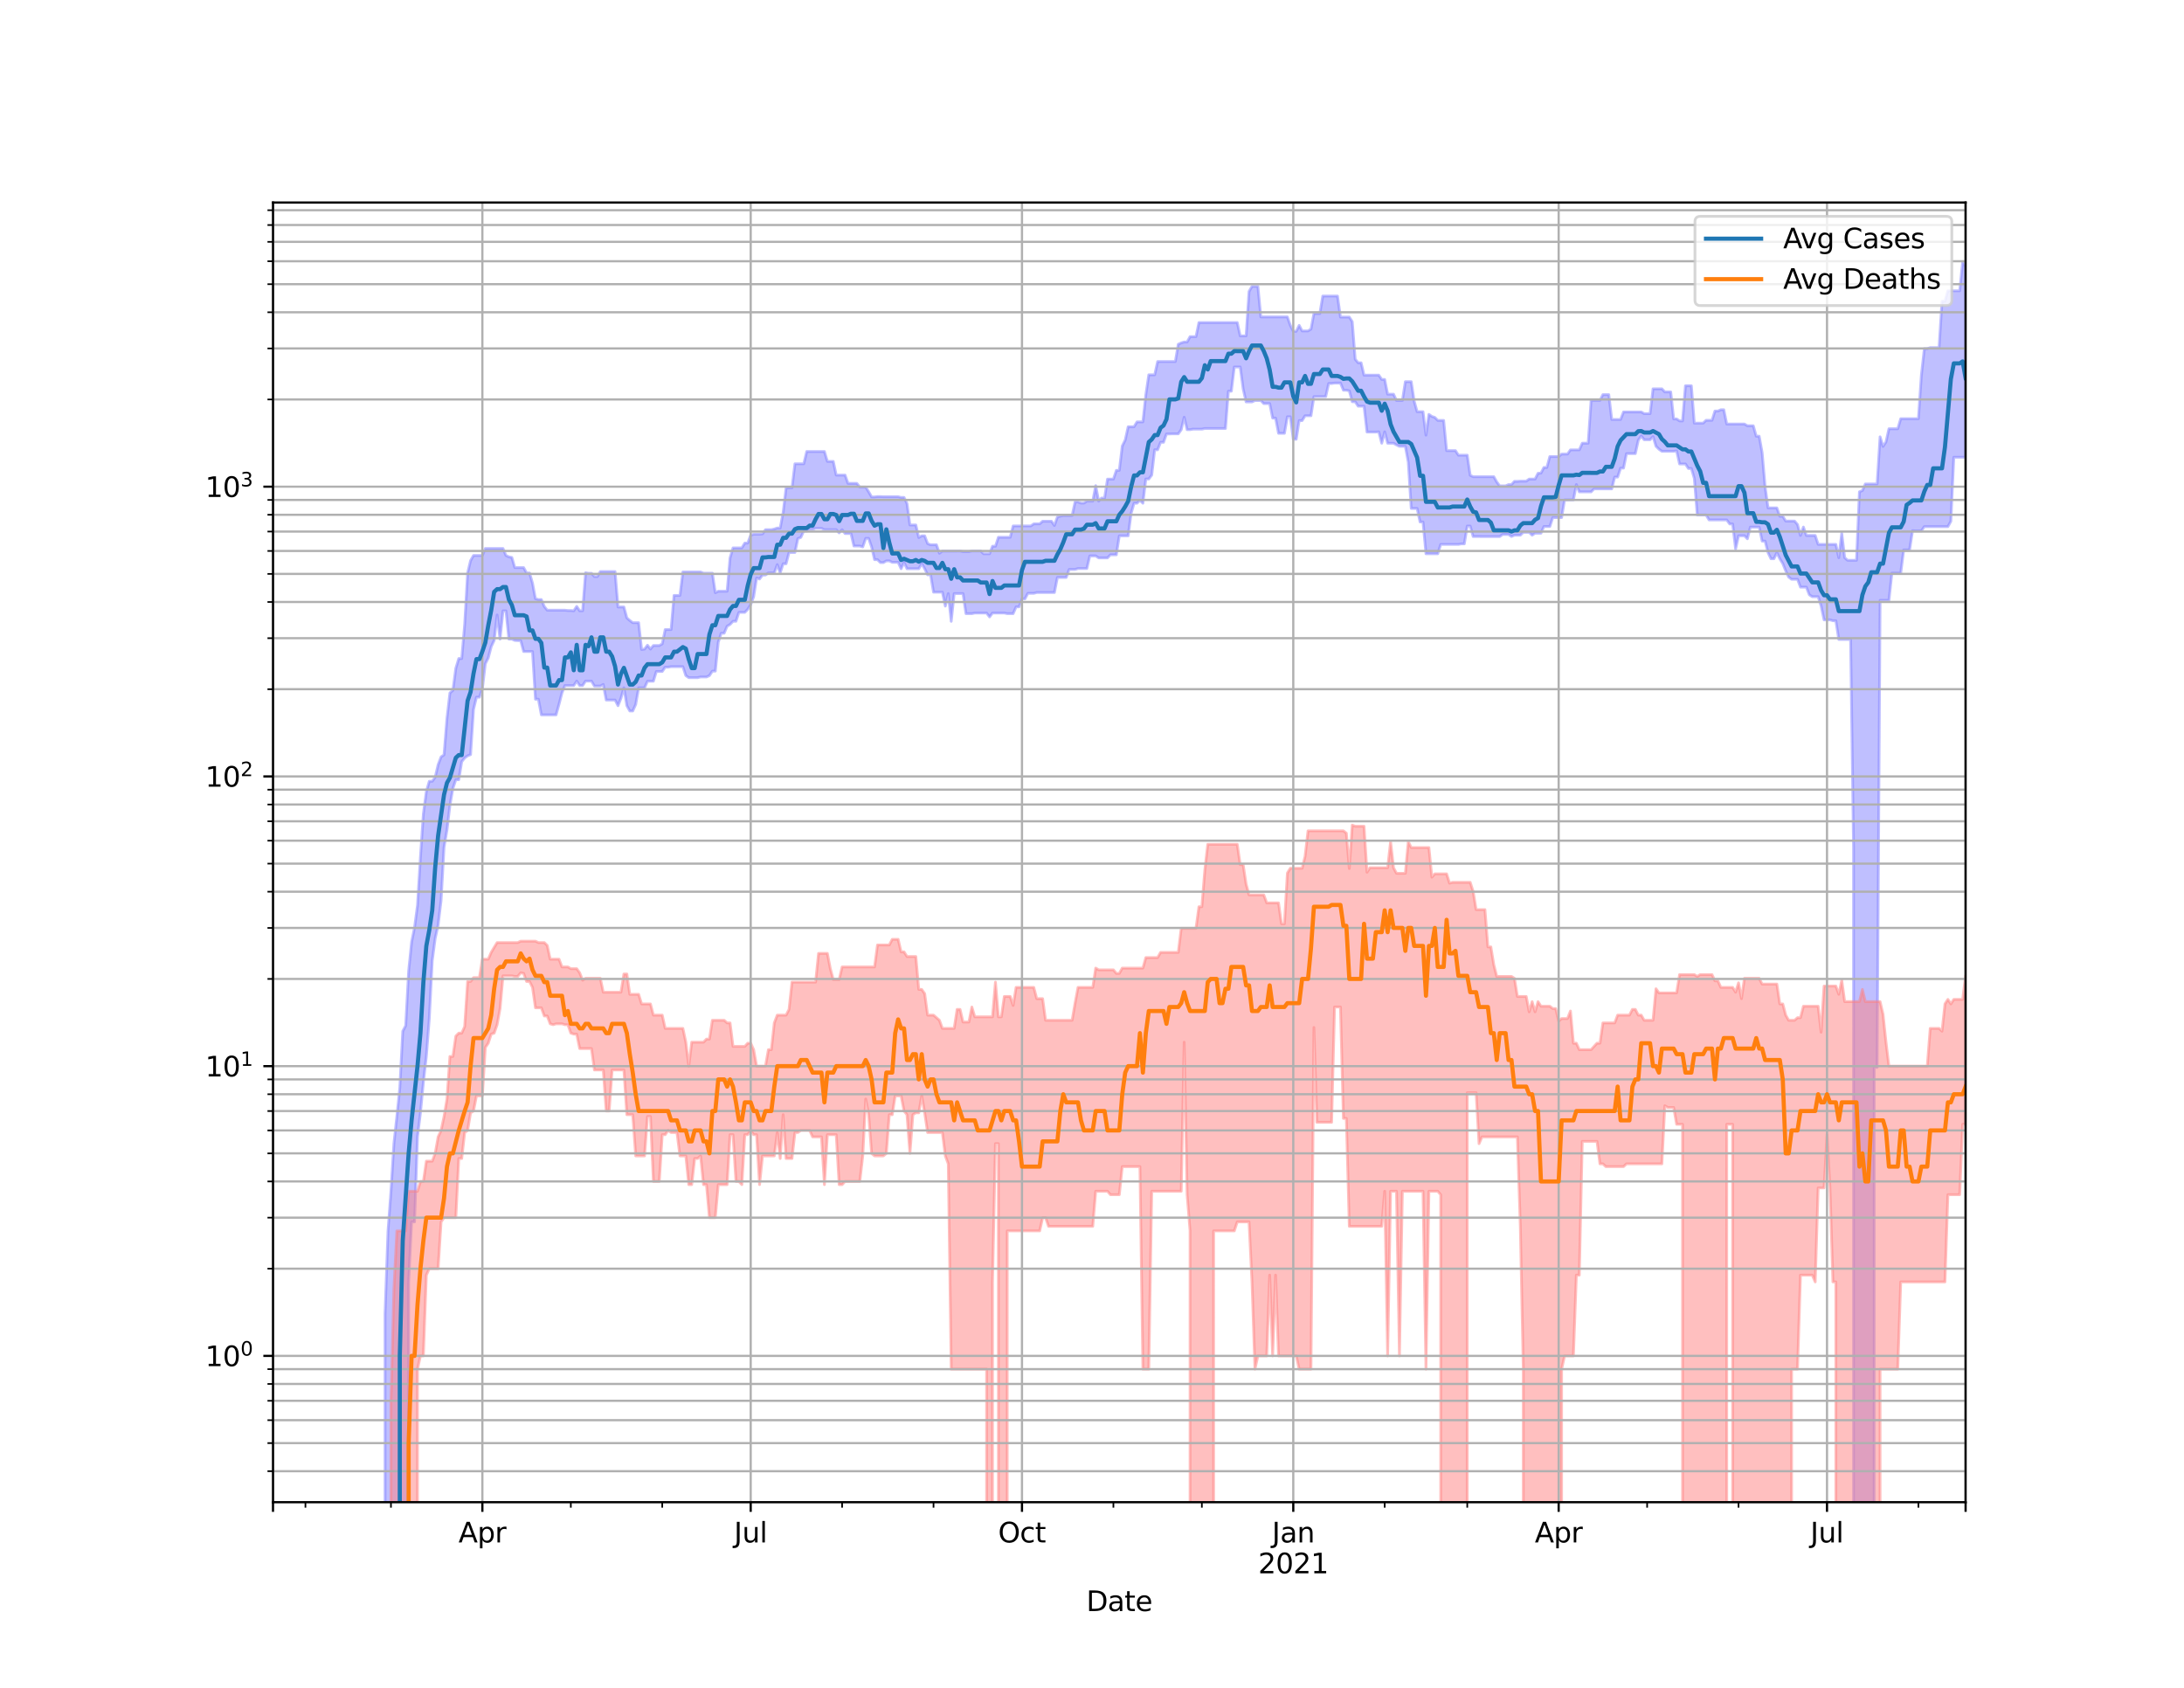 <?xml version="1.0" encoding="utf-8" standalone="no"?>
<!DOCTYPE svg PUBLIC "-//W3C//DTD SVG 1.1//EN"
  "http://www.w3.org/Graphics/SVG/1.1/DTD/svg11.dtd">
<svg height="612pt" version="1.1" viewBox="0 0 792 612" width="792pt" xmlns="http://www.w3.org/2000/svg" xmlns:xlink="http://www.w3.org/1999/xlink">
 <defs>
  <style type="text/css">*{stroke-linecap:butt;stroke-linejoin:round;}</style>
 </defs>
 <g id="figure_1">
  <g id="patch_1">
   <path d="M 0 612 
L 792 612 
L 792 0 
L 0 0 
z
" style="fill:#ffffff;"/>
  </g>
  <g id="axes_1">
   <g id="patch_2">
    <path d="M 99 544.68 
L 712.8 544.68 
L 712.8 73.44 
L 99 73.44 
z
" style="fill:#ffffff;"/>
   </g>
   <g id="PolyCollection_1">
    <path clip-path="url(#p68e2955192)" d="M 99 105547.063 
L 99 105547.063 
L 100.069 105547.063 
L 101.139 105547.063 
L 102.208 105547.063 
L 103.277 105547.063 
L 104.347 105547.063 
L 105.416 105547.063 
L 106.485 105547.063 
L 107.555 105547.063 
L 108.624 105547.063 
L 109.693 105547.063 
L 110.763 105547.063 
L 111.832 105547.063 
L 112.901 105547.063 
L 113.971 105547.063 
L 115.04 105547.063 
L 116.109 105547.063 
L 117.179 105547.063 
L 118.248 105547.063 
L 119.317 105547.063 
L 120.387 105547.063 
L 121.456 105547.063 
L 122.525 105547.063 
L 123.595 105547.063 
L 124.664 105547.063 
L 125.733 105547.063 
L 126.803 105547.063 
L 127.872 105547.063 
L 128.941 105547.063 
L 130.011 105547.063 
L 131.08 105547.063 
L 132.149 105547.063 
L 133.219 105547.063 
L 134.288 105547.063 
L 135.357 105547.063 
L 136.427 105547.063 
L 137.496 105547.063 
L 138.566 105547.063 
L 139.635 476.284 
L 140.704 446.318 
L 141.774 431.942 
L 142.843 414.693 
L 143.912 404.852 
L 144.982 394.535 
L 146.051 373.913 
L 147.12 371.885 
L 148.19 352.082 
L 149.259 341.602 
L 150.328 336.304 
L 151.398 328.264 
L 152.467 310.75 
L 153.536 295.016 
L 154.606 286.995 
L 155.675 283.292 
L 156.744 283.292 
L 157.814 281.799 
L 158.883 277.259 
L 159.952 274.439 
L 161.022 273.703 
L 162.091 260.395 
L 163.16 251.242 
L 164.23 250.335 
L 165.299 242.29 
L 166.368 238.779 
L 167.438 238.779 
L 168.507 226.406 
L 169.576 207.748 
L 170.646 203.275 
L 171.715 201.417 
L 172.784 201.417 
L 173.854 201.417 
L 174.923 201.417 
L 175.992 198.879 
L 177.062 198.879 
L 178.131 198.879 
L 179.2 198.879 
L 180.27 198.879 
L 181.339 198.879 
L 182.408 198.879 
L 183.478 201.417 
L 184.547 201.916 
L 185.616 202.132 
L 186.686 205.807 
L 187.755 205.807 
L 188.824 205.807 
L 189.894 205.807 
L 190.963 207.775 
L 192.032 207.775 
L 193.102 211.434 
L 194.171 217.092 
L 195.24 217.394 
L 196.31 217.394 
L 197.379 219.912 
L 198.448 221.256 
L 199.518 221.256 
L 200.587 221.256 
L 201.656 221.256 
L 202.726 221.256 
L 203.795 221.256 
L 204.864 221.256 
L 205.934 221.365 
L 207.003 221.365 
L 208.072 221.475 
L 209.142 219.876 
L 210.211 221.475 
L 211.28 221.475 
L 212.35 207.685 
L 213.419 207.875 
L 214.489 207.875 
L 215.558 209.062 
L 216.627 209.062 
L 217.697 207.253 
L 218.766 207.253 
L 219.835 207.253 
L 220.905 207.253 
L 221.974 207.253 
L 223.043 207.253 
L 224.113 220.09 
L 225.182 220.09 
L 226.251 220.09 
L 227.321 224.042 
L 228.39 224.984 
L 229.459 225.784 
L 230.529 225.784 
L 231.598 225.784 
L 232.667 235.503 
L 233.737 235.353 
L 234.806 233.949 
L 235.875 235.353 
L 236.945 234.062 
L 238.014 234.062 
L 239.083 234.062 
L 240.153 233.469 
L 241.222 228.271 
L 242.291 228.271 
L 243.361 228.271 
L 244.43 215.897 
L 245.499 215.897 
L 246.569 215.897 
L 247.638 207.396 
L 248.707 207.396 
L 249.777 207.396 
L 250.846 207.396 
L 251.915 207.396 
L 252.985 207.396 
L 254.054 207.396 
L 255.123 207.83 
L 256.193 207.83 
L 257.262 207.83 
L 258.331 207.83 
L 259.401 214.911 
L 260.47 214.374 
L 261.539 214.374 
L 262.609 214.374 
L 263.678 214.374 
L 264.747 202.276 
L 265.817 198.664 
L 266.886 198.664 
L 267.955 198.664 
L 269.025 198.664 
L 270.094 196.916 
L 271.163 196.916 
L 272.233 194.045 
L 273.302 193.704 
L 274.371 193.704 
L 275.441 193.704 
L 276.51 193.584 
L 277.579 192.069 
L 278.649 192.069 
L 279.718 192.069 
L 280.787 191.82 
L 281.857 191.47 
L 282.926 191.47 
L 283.995 185.813 
L 285.065 176.891 
L 286.134 176.891 
L 287.203 176.891 
L 288.273 168.169 
L 289.342 168.169 
L 290.411 168.169 
L 291.481 168.169 
L 292.55 163.705 
L 293.62 163.705 
L 294.689 163.705 
L 295.758 163.705 
L 296.828 163.705 
L 297.897 163.705 
L 298.966 163.705 
L 300.036 167.299 
L 301.105 167.299 
L 302.174 167.299 
L 303.244 172.262 
L 304.313 172.262 
L 305.382 172.262 
L 306.452 172.262 
L 307.521 175.276 
L 308.59 175.276 
L 309.66 175.276 
L 310.729 175.276 
L 311.798 176.629 
L 312.868 176.629 
L 313.937 176.629 
L 315.006 178.293 
L 316.076 180.184 
L 317.145 180.184 
L 318.214 180.055 
L 319.284 180.055 
L 320.353 180.115 
L 321.422 180.115 
L 322.492 180.115 
L 323.561 180.115 
L 324.63 180.115 
L 325.7 180.115 
L 326.769 180.367 
L 327.838 180.367 
L 328.908 182.566 
L 329.977 190.355 
L 331.046 190.355 
L 332.116 190.355 
L 333.185 194.911 
L 334.254 194.3 
L 335.324 194.3 
L 336.393 197.117 
L 337.462 197.528 
L 338.532 197.528 
L 339.601 197.528 
L 340.67 200.612 
L 341.74 199.813 
L 342.809 199.813 
L 343.878 199.813 
L 344.948 199.813 
L 346.017 199.813 
L 347.086 199.813 
L 348.156 199.791 
L 349.225 200.027 
L 350.294 200.027 
L 351.364 200.027 
L 352.433 199.791 
L 353.502 199.791 
L 354.572 199.791 
L 355.641 199.791 
L 356.71 200.79 
L 357.78 200.79 
L 358.849 200.79 
L 359.918 198.066 
L 360.988 198.066 
L 362.057 194.809 
L 363.126 194.809 
L 364.196 194.809 
L 365.265 194.809 
L 366.334 194.809 
L 367.404 190.703 
L 368.473 190.703 
L 369.543 190.703 
L 370.612 190.703 
L 371.681 190.703 
L 372.751 190.703 
L 373.82 190.703 
L 374.889 189.942 
L 375.959 189.942 
L 377.028 189.942 
L 378.097 188.996 
L 379.167 188.996 
L 380.236 188.996 
L 381.305 188.996 
L 382.375 190.535 
L 383.444 187.479 
L 384.513 187.149 
L 385.583 186.924 
L 386.652 186.924 
L 387.721 186.924 
L 388.791 186.924 
L 389.86 182.002 
L 390.929 182.002 
L 391.999 182.421 
L 393.068 182.421 
L 394.137 181.709 
L 395.207 181.709 
L 396.276 181.709 
L 397.345 176.096 
L 398.415 181.709 
L 399.484 180.587 
L 400.553 180.587 
L 401.623 173.72 
L 402.692 173.72 
L 403.761 173.72 
L 404.831 170.555 
L 405.9 170.555 
L 406.969 161.721 
L 408.039 159.564 
L 409.108 154.749 
L 410.177 154.749 
L 411.247 154.749 
L 412.316 152.968 
L 413.385 152.968 
L 414.455 152.968 
L 415.524 143.09 
L 416.593 135.908 
L 417.663 135.908 
L 418.732 135.908 
L 419.801 131.093 
L 420.871 131.093 
L 421.94 131.093 
L 423.009 131.093 
L 424.079 131.093 
L 425.148 131.093 
L 426.217 131.093 
L 427.287 124.824 
L 428.356 124.332 
L 429.425 124.006 
L 430.495 124.006 
L 431.564 122.074 
L 432.633 122.074 
L 433.703 122.074 
L 434.772 116.96 
L 435.841 116.96 
L 436.911 116.96 
L 437.98 116.96 
L 439.049 116.96 
L 440.119 116.96 
L 441.188 116.96 
L 442.257 116.96 
L 443.327 116.957 
L 444.396 116.957 
L 445.466 116.957 
L 446.535 116.957 
L 447.604 116.957 
L 448.674 116.957 
L 449.743 121.782 
L 450.812 121.782 
L 451.882 121.782 
L 452.951 105.681 
L 454.02 103.845 
L 455.09 103.845 
L 456.159 103.845 
L 457.228 114.914 
L 458.298 114.914 
L 459.367 114.914 
L 460.436 114.914 
L 461.506 114.914 
L 462.575 114.914 
L 463.644 114.914 
L 464.714 114.914 
L 465.783 114.914 
L 466.852 114.914 
L 467.922 117.973 
L 468.991 120.136 
L 470.06 120.136 
L 471.13 117.973 
L 472.199 119.988 
L 473.268 119.988 
L 474.338 119.988 
L 475.407 119.322 
L 476.476 113.689 
L 477.546 113.689 
L 478.615 113.689 
L 479.684 107.348 
L 480.754 107.348 
L 481.823 107.348 
L 482.892 107.348 
L 483.962 107.348 
L 485.031 107.348 
L 486.1 114.973 
L 487.17 114.973 
L 488.239 114.973 
L 489.308 114.973 
L 490.378 116.649 
L 491.447 130.265 
L 492.516 131.54 
L 493.586 131.54 
L 494.655 136.036 
L 495.724 136.036 
L 496.794 136.036 
L 497.863 136.023 
L 498.932 136.023 
L 500.002 136.023 
L 501.071 137.595 
L 502.14 137.595 
L 503.21 142.934 
L 504.279 142.934 
L 505.348 142.934 
L 506.418 145.222 
L 507.487 145.222 
L 508.556 145.222 
L 509.626 138.39 
L 510.695 138.39 
L 511.764 138.39 
L 512.834 145.443 
L 513.903 149.29 
L 514.972 149.29 
L 516.042 149.29 
L 517.111 157.79 
L 518.18 150.251 
L 519.25 151.004 
L 520.319 151.35 
L 521.389 152.445 
L 522.458 152.445 
L 523.527 152.445 
L 524.597 163.392 
L 525.666 163.392 
L 526.735 163.392 
L 527.805 163.392 
L 528.874 165.046 
L 529.943 165.046 
L 531.013 165.046 
L 532.082 165.046 
L 533.151 172.349 
L 534.221 172.852 
L 535.29 172.852 
L 536.359 172.852 
L 537.429 172.852 
L 538.498 172.852 
L 539.567 172.852 
L 540.637 172.852 
L 541.706 172.852 
L 542.775 174.745 
L 543.845 176.178 
L 544.914 176.178 
L 545.983 176.178 
L 547.053 175.704 
L 548.122 175.704 
L 549.191 174.535 
L 550.261 174.535 
L 551.33 174.456 
L 552.399 174.456 
L 553.469 174.456 
L 554.538 173.699 
L 555.607 173.699 
L 556.677 173.699 
L 557.746 171.609 
L 558.815 171.535 
L 559.885 169.493 
L 560.954 169.493 
L 562.023 165.549 
L 563.093 165.549 
L 564.162 165.549 
L 565.231 165.549 
L 566.301 164.643 
L 567.37 164.643 
L 568.439 164.643 
L 569.509 163.116 
L 570.578 163.116 
L 571.647 163.116 
L 572.717 163.116 
L 573.786 160.705 
L 574.855 160.705 
L 575.925 160.705 
L 576.994 145.194 
L 578.063 145.194 
L 579.133 145.194 
L 580.202 145.194 
L 581.271 143.085 
L 582.341 143.085 
L 583.41 143.085 
L 584.479 152.101 
L 585.549 152.101 
L 586.618 152.101 
L 587.687 152.101 
L 588.757 149.368 
L 589.826 149.368 
L 590.895 149.368 
L 591.965 149.368 
L 593.034 149.368 
L 594.103 149.368 
L 595.173 149.368 
L 596.242 149.984 
L 597.311 149.984 
L 598.381 149.984 
L 599.45 140.981 
L 600.52 140.981 
L 601.589 140.981 
L 602.658 140.981 
L 603.728 142.108 
L 604.797 142.108 
L 605.866 142.108 
L 606.936 151.901 
L 608.005 151.901 
L 609.074 152.617 
L 610.144 152.617 
L 611.213 139.88 
L 612.282 139.88 
L 613.352 139.88 
L 614.421 153.428 
L 615.49 153.428 
L 616.56 153.428 
L 617.629 153.428 
L 618.698 152.399 
L 619.768 152.399 
L 620.837 152.399 
L 621.906 149.039 
L 622.976 149.039 
L 624.045 148.569 
L 625.114 148.569 
L 626.184 153.757 
L 627.253 153.757 
L 628.322 153.757 
L 629.392 153.757 
L 630.461 153.757 
L 631.53 153.757 
L 632.6 153.757 
L 633.669 154.385 
L 634.738 154.385 
L 635.808 154.385 
L 636.877 158.165 
L 637.946 158.165 
L 639.016 164.118 
L 640.085 176.396 
L 641.154 184.169 
L 642.224 184.169 
L 643.293 184.169 
L 644.362 184.169 
L 645.432 187.206 
L 646.501 187.206 
L 647.57 188.936 
L 648.64 188.936 
L 649.709 188.936 
L 650.778 188.936 
L 651.848 190.194 
L 652.917 194.159 
L 653.986 191.11 
L 655.056 194.159 
L 656.125 194.159 
L 657.194 194.159 
L 658.264 194.159 
L 659.333 197.383 
L 660.402 197.383 
L 661.472 197.383 
L 662.541 197.383 
L 663.61 197.383 
L 664.68 197.383 
L 665.749 197.383 
L 666.818 202.236 
L 667.888 193.372 
L 668.957 202.236 
L 670.026 203.16 
L 671.096 203.16 
L 672.165 203.16 
L 673.234 203.16 
L 674.304 178.317 
L 675.373 177.877 
L 676.443 175.472 
L 677.512 175.472 
L 678.581 175.472 
L 679.651 175.472 
L 680.72 175.472 
L 681.789 158.391 
L 682.859 161.873 
L 683.928 160.243 
L 684.997 155.466 
L 686.067 155.466 
L 687.136 155.466 
L 688.205 155.466 
L 689.275 151.826 
L 690.344 151.826 
L 691.413 151.826 
L 692.483 151.826 
L 693.552 151.826 
L 694.621 151.826 
L 695.691 151.826 
L 696.76 136.06 
L 697.829 126.43 
L 698.899 126.43 
L 699.968 126.048 
L 701.037 126.048 
L 702.107 126.048 
L 703.176 126.048 
L 704.245 109.213 
L 705.315 109.213 
L 706.384 105.443 
L 707.453 105.443 
L 708.523 105.443 
L 709.592 105.443 
L 710.661 105.443 
L 711.731 94.86 
L 712.8 96.774 
L 712.8 165.794 
L 712.8 165.794 
L 711.731 165.794 
L 710.661 165.794 
L 709.592 165.794 
L 708.523 165.794 
L 707.453 189.014 
L 706.384 190.946 
L 705.315 190.946 
L 704.245 190.946 
L 703.176 190.946 
L 702.107 190.946 
L 701.037 190.946 
L 699.968 190.946 
L 698.899 190.946 
L 697.829 190.946 
L 696.76 192.495 
L 695.691 192.495 
L 694.621 192.495 
L 693.552 192.424 
L 692.483 199.397 
L 691.413 199.397 
L 690.344 199.397 
L 689.275 207.794 
L 688.205 207.794 
L 687.136 207.794 
L 686.067 207.794 
L 684.997 217.685 
L 683.928 217.685 
L 682.859 217.685 
L 681.789 217.685 
L 680.72 387.038 
L 679.651 387.038 
L 678.581 105547.063 
L 677.512 105547.063 
L 676.443 105547.063 
L 675.373 105547.063 
L 674.304 105547.063 
L 673.234 105547.063 
L 672.165 307.412 
L 671.096 231.859 
L 670.026 231.859 
L 668.957 231.859 
L 667.888 231.859 
L 666.818 231.859 
L 665.749 225.076 
L 664.68 225.076 
L 663.61 224.76 
L 662.541 224.76 
L 661.472 224.76 
L 660.402 219.723 
L 659.333 216.354 
L 658.264 216.354 
L 657.194 216.354 
L 656.125 215.659 
L 655.056 212.891 
L 653.986 212.891 
L 652.917 212.891 
L 651.848 210.042 
L 650.778 210.042 
L 649.709 210.042 
L 648.64 209.258 
L 647.57 206.985 
L 646.501 204.338 
L 645.432 202.598 
L 644.362 200.38 
L 643.293 202.598 
L 642.224 202.598 
L 641.154 200.38 
L 640.085 196.194 
L 639.016 196.194 
L 637.946 191.129 
L 636.877 191.129 
L 635.808 191.129 
L 634.738 191.129 
L 633.669 195.365 
L 632.6 194.26 
L 631.53 194.26 
L 630.461 194.26 
L 629.392 199.051 
L 628.322 189.992 
L 627.253 189.992 
L 626.184 188.524 
L 625.114 188.524 
L 624.045 188.524 
L 622.976 188.524 
L 621.906 188.524 
L 620.837 188.524 
L 619.768 188.524 
L 618.698 186.724 
L 617.629 186.724 
L 616.56 186.724 
L 615.49 186.724 
L 614.421 173.455 
L 613.352 169.871 
L 612.282 169.871 
L 611.213 168.227 
L 610.144 168.227 
L 609.074 168.227 
L 608.005 163.495 
L 606.936 163.633 
L 605.866 163.633 
L 604.797 163.633 
L 603.728 163.633 
L 602.658 163.633 
L 601.589 162.861 
L 600.52 161.807 
L 599.45 158.299 
L 598.381 159.444 
L 597.311 159.444 
L 596.242 159.444 
L 595.173 158.064 
L 594.103 159.63 
L 593.034 164.477 
L 591.965 164.477 
L 590.895 164.477 
L 589.826 164.477 
L 588.757 169.725 
L 587.687 169.725 
L 586.618 172.987 
L 585.549 172.987 
L 584.479 177.27 
L 583.41 177.27 
L 582.341 177.27 
L 581.271 177.27 
L 580.202 177.27 
L 579.133 177.27 
L 578.063 177.27 
L 576.994 178.341 
L 575.925 178.341 
L 574.855 178.341 
L 573.786 178.341 
L 572.717 178.341 
L 571.647 175.682 
L 570.578 181.256 
L 569.509 181.256 
L 568.439 181.256 
L 567.37 181.256 
L 566.301 187.676 
L 565.231 187.676 
L 564.162 187.676 
L 563.093 187.676 
L 562.023 190.903 
L 560.954 190.903 
L 559.885 190.903 
L 558.815 193.333 
L 557.746 193.333 
L 556.677 193.333 
L 555.607 194.051 
L 554.538 193.017 
L 553.469 193.017 
L 552.399 193.017 
L 551.33 194.051 
L 550.261 194.051 
L 549.191 194.051 
L 548.122 194.537 
L 547.053 193.784 
L 545.983 193.784 
L 544.914 193.784 
L 543.845 194.564 
L 542.775 194.564 
L 541.706 194.564 
L 540.637 194.564 
L 539.567 194.564 
L 538.498 194.564 
L 537.429 194.564 
L 536.359 194.55 
L 535.29 194.55 
L 534.221 194.55 
L 533.151 190.746 
L 532.082 190.746 
L 531.013 197.203 
L 529.943 197.203 
L 528.874 197.397 
L 527.805 197.397 
L 526.735 197.397 
L 525.666 197.397 
L 524.597 197.397 
L 523.527 197.397 
L 522.458 197.397 
L 521.389 200.79 
L 520.319 200.79 
L 519.25 200.79 
L 518.18 200.79 
L 517.111 200.79 
L 516.042 189.267 
L 514.972 189.267 
L 513.903 184.353 
L 512.834 184.353 
L 511.764 184.353 
L 510.695 167.591 
L 509.626 161.83 
L 508.556 161.83 
L 507.487 161.83 
L 506.418 161.323 
L 505.348 160.709 
L 504.279 160.709 
L 503.21 160.709 
L 502.14 156.58 
L 501.071 160.709 
L 500.002 156.58 
L 498.932 156.65 
L 497.863 156.65 
L 496.794 156.65 
L 495.724 156.65 
L 494.655 147.285 
L 493.586 147.285 
L 492.516 147.285 
L 491.447 145.661 
L 490.378 145.661 
L 489.308 141.721 
L 488.239 141.489 
L 487.17 141.489 
L 486.1 138.888 
L 485.031 138.888 
L 483.962 138.888 
L 482.892 139.056 
L 481.823 139.056 
L 480.754 143.815 
L 479.684 143.815 
L 478.615 143.815 
L 477.546 143.815 
L 476.476 143.815 
L 475.407 150.749 
L 474.338 150.749 
L 473.268 150.749 
L 472.199 152.509 
L 471.13 152.509 
L 470.06 159.268 
L 468.991 159.268 
L 467.922 151.122 
L 466.852 151.122 
L 465.783 157.117 
L 464.714 157.117 
L 463.644 157.117 
L 462.575 151.596 
L 461.506 151.596 
L 460.436 146.337 
L 459.367 146.337 
L 458.298 146.337 
L 457.228 145.231 
L 456.159 145.231 
L 455.09 145.231 
L 454.02 145.726 
L 452.951 145.726 
L 451.882 145.726 
L 450.812 141.017 
L 449.743 133.062 
L 448.674 133.062 
L 447.604 133.062 
L 446.535 141.84 
L 445.466 141.84 
L 444.396 155.371 
L 443.327 155.371 
L 442.257 155.371 
L 441.188 155.371 
L 440.119 155.371 
L 439.049 155.371 
L 437.98 155.371 
L 436.911 155.371 
L 435.841 155.605 
L 434.772 155.605 
L 433.703 155.605 
L 432.633 155.605 
L 431.564 155.796 
L 430.495 155.796 
L 429.425 151.29 
L 428.356 155.796 
L 427.287 157.308 
L 426.217 157.308 
L 425.148 157.308 
L 424.079 157.341 
L 423.009 157.341 
L 421.94 160.377 
L 420.871 160.377 
L 419.801 163.085 
L 418.732 163.085 
L 417.663 172.274 
L 416.593 173.677 
L 415.524 173.677 
L 414.455 182.467 
L 413.385 181.408 
L 412.316 182.467 
L 411.247 182.467 
L 410.177 186.218 
L 409.108 194.293 
L 408.039 194.293 
L 406.969 194.293 
L 405.9 194.293 
L 404.831 201.165 
L 403.761 201.165 
L 402.692 201.165 
L 401.623 202.284 
L 400.553 202.284 
L 399.484 202.284 
L 398.415 202.284 
L 397.345 201.567 
L 396.276 201.567 
L 395.207 201.567 
L 394.137 206.138 
L 393.068 206.138 
L 391.999 206.138 
L 390.929 206.138 
L 389.86 206.471 
L 388.791 206.471 
L 387.721 206.471 
L 386.652 209.38 
L 385.583 209.38 
L 384.513 209.38 
L 383.444 209.38 
L 382.375 214.848 
L 381.305 214.848 
L 380.236 214.848 
L 379.167 214.848 
L 378.097 214.848 
L 377.028 214.848 
L 375.959 214.848 
L 374.889 215.134 
L 373.82 215.134 
L 372.751 215.134 
L 371.681 217.148 
L 370.612 217.148 
L 369.543 220.042 
L 368.473 220.042 
L 367.404 222.502 
L 366.334 222.502 
L 365.265 222.502 
L 364.196 222.278 
L 363.126 222.278 
L 362.057 222.278 
L 360.988 222.278 
L 359.918 222.278 
L 358.849 223.694 
L 357.78 222.278 
L 356.71 222.278 
L 355.641 222.278 
L 354.572 222.278 
L 353.502 222.278 
L 352.433 222.502 
L 351.364 222.502 
L 350.294 222.502 
L 349.225 215.23 
L 348.156 215.23 
L 347.086 215.23 
L 346.017 215.23 
L 344.948 225.302 
L 343.878 215.23 
L 342.809 219.77 
L 341.74 214.711 
L 340.67 214.711 
L 339.601 214.711 
L 338.532 214.711 
L 337.462 208.423 
L 336.393 208.423 
L 335.324 206.217 
L 334.254 204.346 
L 333.185 206.217 
L 332.116 206.217 
L 331.046 206.217 
L 329.977 206.217 
L 328.908 206.217 
L 327.838 203.895 
L 326.769 206.217 
L 325.7 203.895 
L 324.63 203.895 
L 323.561 203.895 
L 322.492 203.365 
L 321.422 203.365 
L 320.353 203.986 
L 319.284 203.986 
L 318.214 202.923 
L 317.145 202.923 
L 316.076 198.316 
L 315.006 195.227 
L 313.937 195.227 
L 312.868 198.316 
L 311.798 197.993 
L 310.729 197.993 
L 309.66 197.993 
L 308.59 193.465 
L 307.521 193.465 
L 306.452 193.465 
L 305.382 192.069 
L 304.313 193.22 
L 303.244 192.069 
L 302.174 192.069 
L 301.105 192.069 
L 300.036 192.069 
L 298.966 192.069 
L 297.897 191.565 
L 296.828 191.565 
L 295.758 191.565 
L 294.689 191.992 
L 293.62 191.992 
L 292.55 192.515 
L 291.481 192.515 
L 290.411 194.85 
L 289.342 195.296 
L 288.273 200.326 
L 287.203 200.326 
L 286.134 200.326 
L 285.065 204.422 
L 283.995 204.422 
L 282.926 207.721 
L 281.857 204.726 
L 280.787 207.721 
L 279.718 207.721 
L 278.649 207.721 
L 277.579 208.506 
L 276.51 208.506 
L 275.441 209.947 
L 274.371 209.578 
L 273.302 216.365 
L 272.233 219.208 
L 271.163 220.94 
L 270.094 222.042 
L 269.025 222.042 
L 267.955 222.042 
L 266.886 225.275 
L 265.817 225.275 
L 264.747 226.42 
L 263.678 227.052 
L 262.609 229.596 
L 261.539 229.596 
L 260.47 232.868 
L 259.401 243.345 
L 258.331 243.345 
L 257.262 244.974 
L 256.193 245.468 
L 255.123 245.468 
L 254.054 245.468 
L 252.985 245.717 
L 251.915 245.717 
L 250.846 245.717 
L 249.777 245.717 
L 248.707 244.974 
L 247.638 241.733 
L 246.569 241.733 
L 245.499 241.733 
L 244.43 241.733 
L 243.361 241.733 
L 242.291 241.905 
L 241.222 241.905 
L 240.153 243.483 
L 239.083 243.483 
L 238.014 243.483 
L 236.945 247.005 
L 235.875 247.005 
L 234.806 247.005 
L 233.737 249.378 
L 232.667 249.378 
L 231.598 249.378 
L 230.529 255.422 
L 229.459 257.8 
L 228.39 257.8 
L 227.321 255.888 
L 226.251 249.378 
L 225.182 253.186 
L 224.113 255.888 
L 223.043 253.828 
L 221.974 253.828 
L 220.905 253.828 
L 219.835 253.828 
L 218.766 248.176 
L 217.697 248.773 
L 216.627 248.773 
L 215.558 248.773 
L 214.489 246.962 
L 213.419 246.962 
L 212.35 246.962 
L 211.28 248.573 
L 210.211 248.573 
L 209.142 246.962 
L 208.072 248.573 
L 207.003 248.573 
L 205.934 248.573 
L 204.864 248.573 
L 203.795 251.219 
L 202.726 255.345 
L 201.656 259.205 
L 200.587 259.205 
L 199.518 259.205 
L 198.448 259.205 
L 197.379 259.205 
L 196.31 259.205 
L 195.24 253.531 
L 194.171 253.531 
L 193.102 236.241 
L 192.032 236.241 
L 190.963 236.241 
L 189.894 236.241 
L 188.824 232.275 
L 187.755 232.275 
L 186.686 232.213 
L 185.616 231.736 
L 184.547 231.736 
L 183.478 221.5 
L 182.408 221.5 
L 181.339 231.736 
L 180.27 222.98 
L 179.2 232.213 
L 178.131 234.483 
L 177.062 238.565 
L 175.992 240.678 
L 174.923 249.74 
L 173.854 252.795 
L 172.784 252.795 
L 171.715 257.234 
L 170.646 273.626 
L 169.576 274.05 
L 168.507 274.831 
L 167.438 276.191 
L 166.368 282.726 
L 165.299 282.726 
L 164.23 285.877 
L 163.16 291.991 
L 162.091 300.969 
L 161.022 307.251 
L 159.952 326.519 
L 158.883 335.403 
L 157.814 340.26 
L 156.744 348.38 
L 155.675 369.314 
L 154.606 383.068 
L 153.536 392.412 
L 152.467 403.51 
L 151.398 412.226 
L 150.328 443.058 
L 149.259 443.058 
L 148.19 464.817 
L 147.12 105547.063 
L 146.051 105547.063 
L 144.982 105547.063 
L 143.912 105547.063 
L 142.843 105547.063 
L 141.774 105547.063 
L 140.704 105547.063 
L 139.635 105547.063 
L 138.566 105547.063 
L 137.496 105547.063 
L 136.427 105547.063 
L 135.357 105547.063 
L 134.288 105547.063 
L 133.219 105547.063 
L 132.149 105547.063 
L 131.08 105547.063 
L 130.011 105547.063 
L 128.941 105547.063 
L 127.872 105547.063 
L 126.803 105547.063 
L 125.733 105547.063 
L 124.664 105547.063 
L 123.595 105547.063 
L 122.525 105547.063 
L 121.456 105547.063 
L 120.387 105547.063 
L 119.317 105547.063 
L 118.248 105547.063 
L 117.179 105547.063 
L 116.109 105547.063 
L 115.04 105547.063 
L 113.971 105547.063 
L 112.901 105547.063 
L 111.832 105547.063 
L 110.763 105547.063 
L 109.693 105547.063 
L 108.624 105547.063 
L 107.555 105547.063 
L 106.485 105547.063 
L 105.416 105547.063 
L 104.347 105547.063 
L 103.277 105547.063 
L 102.208 105547.063 
L 101.139 105547.063 
L 100.069 105547.063 
L 99 105547.063 
z
" style="fill:#8080ff;fill-opacity:0.5;stroke:#8080ff;stroke-opacity:0.5;"/>
   </g>
   <g id="PolyCollection_2">
    <path clip-path="url(#p68e2955192)" d="M 99 105547.063 
L 99 105547.063 
L 100.069 105547.063 
L 101.139 105547.063 
L 102.208 105547.063 
L 103.277 105547.063 
L 104.347 105547.063 
L 105.416 105547.063 
L 106.485 105547.063 
L 107.555 105547.063 
L 108.624 105547.063 
L 109.693 105547.063 
L 110.763 105547.063 
L 111.832 105547.063 
L 112.901 105547.063 
L 113.971 105547.063 
L 115.04 105547.063 
L 116.109 105547.063 
L 117.179 105547.063 
L 118.248 105547.063 
L 119.317 105547.063 
L 120.387 105547.063 
L 121.456 105547.063 
L 122.525 105547.063 
L 123.595 105547.063 
L 124.664 105547.063 
L 125.733 105547.063 
L 126.803 105547.063 
L 127.872 105547.063 
L 128.941 105547.063 
L 130.011 105547.063 
L 131.08 105547.063 
L 132.149 105547.063 
L 133.219 105547.063 
L 134.288 105547.063 
L 135.357 105547.063 
L 136.427 105547.063 
L 137.496 105547.063 
L 138.566 105547.063 
L 139.635 105547.063 
L 140.704 105547.063 
L 141.774 507.908 
L 142.843 467.425 
L 143.912 446.318 
L 144.982 446.318 
L 146.051 446.318 
L 147.12 446.318 
L 148.19 431.942 
L 149.259 431.942 
L 150.328 431.942 
L 151.398 431.942 
L 152.467 428.385 
L 153.536 428.385 
L 154.606 421.028 
L 155.675 421.028 
L 156.744 421.028 
L 157.814 418.205 
L 158.883 412.226 
L 159.952 409.886 
L 161.022 404.852 
L 162.091 398.505 
L 163.16 383.068 
L 164.23 383.068 
L 165.299 375.675 
L 166.368 374.609 
L 167.438 374.609 
L 168.507 372.216 
L 169.576 355.877 
L 170.646 355.877 
L 171.715 354.501 
L 172.784 354.501 
L 173.854 354.501 
L 174.923 347.792 
L 175.992 347.792 
L 177.062 347.792 
L 178.131 345.325 
L 179.2 343.514 
L 180.27 341.772 
L 181.339 341.772 
L 182.408 341.772 
L 183.478 341.772 
L 184.547 341.772 
L 185.616 341.772 
L 186.686 341.772 
L 187.755 341.772 
L 188.824 341.263 
L 189.894 341.263 
L 190.963 341.263 
L 192.032 341.263 
L 193.102 341.263 
L 194.171 341.263 
L 195.24 341.772 
L 196.31 341.772 
L 197.379 341.772 
L 198.448 342.809 
L 199.518 347.792 
L 200.587 347.792 
L 201.656 347.792 
L 202.726 347.792 
L 203.795 350.606 
L 204.864 350.606 
L 205.934 350.606 
L 207.003 351.233 
L 208.072 351.233 
L 209.142 351.233 
L 210.211 352.729 
L 211.28 355.413 
L 212.35 354.727 
L 213.419 354.727 
L 214.489 354.727 
L 215.558 354.727 
L 216.627 354.727 
L 217.697 354.727 
L 218.766 359.762 
L 219.835 359.762 
L 220.905 359.762 
L 221.974 359.762 
L 223.043 359.762 
L 224.113 359.762 
L 225.182 359.762 
L 226.251 353.165 
L 227.321 353.165 
L 228.39 360.529 
L 229.459 360.529 
L 230.529 360.529 
L 231.598 360.529 
L 232.667 364.009 
L 233.737 364.009 
L 234.806 364.009 
L 235.875 364.009 
L 236.945 368.08 
L 238.014 368.08 
L 239.083 368.08 
L 240.153 368.08 
L 241.222 372.887 
L 242.291 372.887 
L 243.361 372.887 
L 244.43 372.887 
L 245.499 372.887 
L 246.569 372.887 
L 247.638 372.887 
L 248.707 377.883 
L 249.777 386.58 
L 250.846 377.883 
L 251.915 377.883 
L 252.985 377.883 
L 254.054 377.883 
L 255.123 377.883 
L 256.193 376.765 
L 257.262 376.765 
L 258.331 369.943 
L 259.401 369.943 
L 260.47 369.943 
L 261.539 369.943 
L 262.609 369.943 
L 263.678 370.903 
L 264.747 370.903 
L 265.817 379.416 
L 266.886 379.416 
L 267.955 379.416 
L 269.025 379.416 
L 270.094 379.416 
L 271.163 378.261 
L 272.233 378.261 
L 273.302 380.602 
L 274.371 386.58 
L 275.441 386.58 
L 276.51 386.58 
L 277.579 386.58 
L 278.649 380.602 
L 279.718 380.602 
L 280.787 370.903 
L 281.857 368.08 
L 282.926 368.08 
L 283.995 368.08 
L 285.065 368.08 
L 286.134 365.999 
L 287.203 356.11 
L 288.273 356.11 
L 289.342 356.11 
L 290.411 356.11 
L 291.481 356.11 
L 292.55 356.11 
L 293.62 356.11 
L 294.689 356.11 
L 295.758 356.11 
L 296.828 345.696 
L 297.897 345.696 
L 298.966 345.696 
L 300.036 345.696 
L 301.105 351.233 
L 302.174 355.184 
L 303.244 355.184 
L 304.313 355.184 
L 305.382 350.606 
L 306.452 350.606 
L 307.521 350.606 
L 308.59 350.606 
L 309.66 350.606 
L 310.729 350.606 
L 311.798 350.606 
L 312.868 350.606 
L 313.937 350.606 
L 315.006 350.606 
L 316.076 350.606 
L 317.145 350.606 
L 318.214 342.635 
L 319.284 342.635 
L 320.353 342.635 
L 321.422 342.635 
L 322.492 342.635 
L 323.561 340.592 
L 324.63 340.592 
L 325.7 340.592 
L 326.769 345.14 
L 327.838 345.14 
L 328.908 346.827 
L 329.977 346.827 
L 331.046 346.827 
L 332.116 346.827 
L 333.185 358.759 
L 334.254 358.759 
L 335.324 360.272 
L 336.393 368.08 
L 337.462 368.08 
L 338.532 368.08 
L 339.601 369.002 
L 340.67 369.943 
L 341.74 372.887 
L 342.809 372.887 
L 343.878 372.887 
L 344.948 372.887 
L 346.017 372.887 
L 347.086 365.999 
L 348.156 365.999 
L 349.225 370.581 
L 350.294 370.581 
L 351.364 370.581 
L 352.433 365.136 
L 353.502 368.693 
L 354.572 368.693 
L 355.641 368.693 
L 356.71 368.693 
L 357.78 368.693 
L 358.849 368.693 
L 359.918 368.693 
L 360.988 356.11 
L 362.057 368.693 
L 363.126 368.693 
L 364.196 361.309 
L 365.265 361.309 
L 366.334 361.309 
L 367.404 364.569 
L 368.473 358.021 
L 369.543 358.021 
L 370.612 358.021 
L 371.681 358.021 
L 372.751 358.021 
L 373.82 358.021 
L 374.889 358.021 
L 375.959 362.102 
L 377.028 362.102 
L 378.097 362.102 
L 379.167 369.943 
L 380.236 369.943 
L 381.305 369.943 
L 382.375 369.943 
L 383.444 369.943 
L 384.513 369.943 
L 385.583 369.943 
L 386.652 369.943 
L 387.721 369.943 
L 388.791 369.943 
L 389.86 363.732 
L 390.929 358.021 
L 391.999 358.021 
L 393.068 358.021 
L 394.137 358.021 
L 395.207 358.021 
L 396.276 358.021 
L 397.345 351.023 
L 398.415 351.655 
L 399.484 351.655 
L 400.553 351.655 
L 401.623 351.655 
L 402.692 351.655 
L 403.761 351.655 
L 404.831 352.947 
L 405.9 352.947 
L 406.969 351.023 
L 408.039 351.023 
L 409.108 351.023 
L 410.177 351.023 
L 411.247 351.023 
L 412.316 351.023 
L 413.385 351.023 
L 414.455 351.023 
L 415.524 347.21 
L 416.593 347.21 
L 417.663 347.21 
L 418.732 347.21 
L 419.801 347.21 
L 420.871 345.325 
L 421.94 345.325 
L 423.009 345.325 
L 424.079 345.325 
L 425.148 345.325 
L 426.217 345.325 
L 427.287 345.325 
L 428.356 336.608 
L 429.425 336.608 
L 430.495 336.608 
L 431.564 336.608 
L 432.633 336.608 
L 433.703 336.608 
L 434.772 328.775 
L 435.841 328.775 
L 436.911 315.489 
L 437.98 306.142 
L 439.049 306.142 
L 440.119 306.142 
L 441.188 306.142 
L 442.257 306.142 
L 443.327 306.142 
L 444.396 306.142 
L 445.466 306.142 
L 446.535 306.142 
L 447.604 306.142 
L 448.674 306.142 
L 449.743 313.516 
L 450.812 313.516 
L 451.882 320.564 
L 452.951 324.485 
L 454.02 324.485 
L 455.09 324.485 
L 456.159 324.485 
L 457.228 324.485 
L 458.298 324.485 
L 459.367 327.383 
L 460.436 327.383 
L 461.506 327.383 
L 462.575 327.383 
L 463.644 327.383 
L 464.714 334.96 
L 465.783 334.96 
L 466.852 316.558 
L 467.922 314.822 
L 468.991 314.822 
L 470.06 314.822 
L 471.13 314.822 
L 472.199 314.822 
L 473.268 310.491 
L 474.338 301.249 
L 475.407 301.249 
L 476.476 301.249 
L 477.546 301.249 
L 478.615 301.249 
L 479.684 301.249 
L 480.754 301.249 
L 481.823 301.249 
L 482.892 301.249 
L 483.962 301.249 
L 485.031 301.249 
L 486.1 301.249 
L 487.17 301.249 
L 488.239 302.101 
L 489.308 314.917 
L 490.378 299.187 
L 491.447 299.592 
L 492.516 299.592 
L 493.586 299.592 
L 494.655 299.592 
L 495.724 316.264 
L 496.794 314.633 
L 497.863 314.633 
L 498.932 314.633 
L 500.002 314.633 
L 501.071 314.633 
L 502.14 314.633 
L 503.21 314.633 
L 504.279 305.213 
L 505.348 314.633 
L 506.418 316.657 
L 507.487 316.657 
L 508.556 316.657 
L 509.626 316.657 
L 510.695 305.213 
L 511.764 307.331 
L 512.834 307.331 
L 513.903 307.331 
L 514.972 307.331 
L 516.042 307.331 
L 517.111 307.331 
L 518.18 307.331 
L 519.25 318.058 
L 520.319 316.854 
L 521.389 316.854 
L 522.458 316.854 
L 523.527 316.854 
L 524.597 316.854 
L 525.666 320.243 
L 526.735 319.924 
L 527.805 319.924 
L 528.874 319.924 
L 529.943 319.924 
L 531.013 319.924 
L 532.082 319.924 
L 533.151 319.924 
L 534.221 323.216 
L 535.29 329.815 
L 536.359 329.815 
L 537.429 329.815 
L 538.498 329.815 
L 539.567 343.337 
L 540.637 343.337 
L 541.706 349.784 
L 542.775 354.051 
L 543.845 354.051 
L 544.914 354.051 
L 545.983 354.051 
L 547.053 354.051 
L 548.122 354.051 
L 549.191 354.727 
L 550.261 361.309 
L 551.33 361.309 
L 552.399 361.309 
L 553.469 361.309 
L 554.538 366.88 
L 555.607 363.182 
L 556.677 366.88 
L 557.746 363.182 
L 558.815 364.852 
L 559.885 364.852 
L 560.954 364.852 
L 562.023 364.852 
L 563.093 365.71 
L 564.162 365.71 
L 565.231 370.261 
L 566.301 369.314 
L 567.37 369.314 
L 568.439 369.314 
L 569.509 366.584 
L 570.578 378.261 
L 571.647 378.261 
L 572.717 380.602 
L 573.786 380.602 
L 574.855 380.602 
L 575.925 380.602 
L 576.994 380.602 
L 578.063 379.416 
L 579.133 378.261 
L 580.202 378.261 
L 581.271 370.903 
L 582.341 370.903 
L 583.41 370.903 
L 584.479 370.903 
L 585.549 370.903 
L 586.618 368.08 
L 587.687 368.08 
L 588.757 368.08 
L 589.826 368.08 
L 590.895 368.08 
L 591.965 365.999 
L 593.034 365.999 
L 594.103 368.08 
L 595.173 368.08 
L 596.242 369.943 
L 597.311 369.943 
L 598.381 369.943 
L 599.45 369.943 
L 600.52 358.512 
L 601.589 360.016 
L 602.658 360.016 
L 603.728 360.016 
L 604.797 360.016 
L 605.866 360.016 
L 606.936 360.016 
L 608.005 360.016 
L 609.074 353.385 
L 610.144 353.385 
L 611.213 353.385 
L 612.282 353.385 
L 613.352 353.385 
L 614.421 353.385 
L 615.49 354.051 
L 616.56 353.385 
L 617.629 353.385 
L 618.698 353.385 
L 619.768 353.385 
L 620.837 353.385 
L 621.906 355.644 
L 622.976 355.644 
L 624.045 358.021 
L 625.114 358.021 
L 626.184 358.021 
L 627.253 358.021 
L 628.322 358.021 
L 629.392 359.762 
L 630.461 356.345 
L 631.53 362.102 
L 632.6 354.727 
L 633.669 354.727 
L 634.738 354.727 
L 635.808 354.727 
L 636.877 354.727 
L 637.946 354.727 
L 639.016 356.817 
L 640.085 356.817 
L 641.154 356.817 
L 642.224 356.817 
L 643.293 356.817 
L 644.362 356.817 
L 645.432 364.009 
L 646.501 364.009 
L 647.57 368.08 
L 648.64 369.943 
L 649.709 369.943 
L 650.778 369.943 
L 651.848 369.002 
L 652.917 369.002 
L 653.986 364.852 
L 655.056 364.852 
L 656.125 364.852 
L 657.194 364.852 
L 658.264 364.852 
L 659.333 364.852 
L 660.402 374.26 
L 661.472 357.536 
L 662.541 357.536 
L 663.61 357.536 
L 664.68 357.536 
L 665.749 357.536 
L 666.818 360.529 
L 667.888 355.413 
L 668.957 363.182 
L 670.026 363.182 
L 671.096 363.182 
L 672.165 363.182 
L 673.234 363.182 
L 674.304 363.182 
L 675.373 358.759 
L 676.443 363.182 
L 677.512 363.182 
L 678.581 363.182 
L 679.651 363.182 
L 680.72 363.182 
L 681.789 363.182 
L 682.859 367.777 
L 683.928 377.883 
L 684.997 386.58 
L 686.067 386.58 
L 687.136 386.58 
L 688.205 386.58 
L 689.275 386.58 
L 690.344 386.58 
L 691.413 386.58 
L 692.483 386.58 
L 693.552 386.58 
L 694.621 386.58 
L 695.691 386.58 
L 696.76 386.58 
L 697.829 386.58 
L 698.899 386.58 
L 699.968 372.887 
L 701.037 372.887 
L 702.107 372.887 
L 703.176 372.887 
L 704.245 373.913 
L 705.315 364.009 
L 706.384 362.37 
L 707.453 364.009 
L 708.523 362.37 
L 709.592 362.37 
L 710.661 362.37 
L 711.731 362.37 
L 712.8 353.828 
L 712.8 407.66 
L 712.8 407.66 
L 711.731 407.66 
L 710.661 433.193 
L 709.592 433.193 
L 708.523 433.193 
L 707.453 433.193 
L 706.384 433.193 
L 705.315 464.817 
L 704.245 464.817 
L 703.176 464.817 
L 702.107 464.817 
L 701.037 464.817 
L 699.968 464.817 
L 698.899 464.817 
L 697.829 464.817 
L 696.76 464.817 
L 695.691 464.817 
L 694.621 464.817 
L 693.552 464.817 
L 692.483 464.817 
L 691.413 464.817 
L 690.344 464.817 
L 689.275 464.817 
L 688.205 496.442 
L 687.136 496.442 
L 686.067 496.442 
L 684.997 496.442 
L 683.928 496.442 
L 682.859 496.442 
L 681.789 496.442 
L 680.72 105547.063 
L 679.651 105547.063 
L 678.581 105547.063 
L 677.512 105547.063 
L 676.443 105547.063 
L 675.373 105547.063 
L 674.304 105547.063 
L 673.234 105547.063 
L 672.165 105547.063 
L 671.096 105547.063 
L 670.026 105547.063 
L 668.957 105547.063 
L 667.888 105547.063 
L 666.818 105547.063 
L 665.749 464.817 
L 664.68 464.817 
L 663.61 430.726 
L 662.541 411.433 
L 661.472 430.726 
L 660.402 430.726 
L 659.333 430.726 
L 658.264 464.817 
L 657.194 462.351 
L 656.125 462.351 
L 655.056 462.351 
L 653.986 462.351 
L 652.917 462.351 
L 651.848 496.442 
L 650.778 496.442 
L 649.709 496.442 
L 648.64 105547.063 
L 647.57 105547.063 
L 646.501 105547.063 
L 645.432 105547.063 
L 644.362 105547.063 
L 643.293 105547.063 
L 642.224 105547.063 
L 641.154 105547.063 
L 640.085 105547.063 
L 639.016 105547.063 
L 637.946 105547.063 
L 636.877 105547.063 
L 635.808 105547.063 
L 634.738 105547.063 
L 633.669 105547.063 
L 632.6 105547.063 
L 631.53 105547.063 
L 630.461 105547.063 
L 629.392 105547.063 
L 628.322 407.66 
L 627.253 407.66 
L 626.184 407.66 
L 625.114 105547.063 
L 624.045 105547.063 
L 622.976 105547.063 
L 621.906 105547.063 
L 620.837 105547.063 
L 619.768 105547.063 
L 618.698 105547.063 
L 617.629 105547.063 
L 616.56 105547.063 
L 615.49 105547.063 
L 614.421 105547.063 
L 613.352 105547.063 
L 612.282 105547.063 
L 611.213 105547.063 
L 610.144 407.66 
L 609.074 407.66 
L 608.005 407.66 
L 606.936 401.568 
L 605.866 401.568 
L 604.797 401.568 
L 603.728 400.938 
L 602.658 422.009 
L 601.589 422.009 
L 600.52 422.009 
L 599.45 422.009 
L 598.381 422.009 
L 597.311 422.009 
L 596.242 422.009 
L 595.173 422.009 
L 594.103 422.009 
L 593.034 422.009 
L 591.965 422.009 
L 590.895 422.009 
L 589.826 422.009 
L 588.757 423.012 
L 587.687 423.012 
L 586.618 423.012 
L 585.549 423.012 
L 584.479 423.012 
L 583.41 423.012 
L 582.341 423.012 
L 581.271 422.009 
L 580.202 422.009 
L 579.133 413.856 
L 578.063 413.856 
L 576.994 413.856 
L 575.925 413.856 
L 574.855 413.856 
L 573.786 413.856 
L 572.717 462.351 
L 571.647 462.351 
L 570.578 491.635 
L 569.509 491.635 
L 568.439 491.635 
L 567.37 491.635 
L 566.301 496.442 
L 565.231 105547.063 
L 564.162 105547.063 
L 563.093 105547.063 
L 562.023 105547.063 
L 560.954 105547.063 
L 559.885 105547.063 
L 558.815 105547.063 
L 557.746 105547.063 
L 556.677 105547.063 
L 555.607 105547.063 
L 554.538 105547.063 
L 553.469 105547.063 
L 552.399 496.442 
L 551.33 444.659 
L 550.261 412.226 
L 549.191 412.226 
L 548.122 412.226 
L 547.053 412.226 
L 545.983 412.226 
L 544.914 412.226 
L 543.845 412.226 
L 542.775 412.226 
L 541.706 412.226 
L 540.637 412.226 
L 539.567 412.226 
L 538.498 412.226 
L 537.429 412.226 
L 536.359 414.693 
L 535.29 396.194 
L 534.221 396.194 
L 533.151 396.194 
L 532.082 396.194 
L 531.013 105547.063 
L 529.943 105547.063 
L 528.874 105547.063 
L 527.805 105547.063 
L 526.735 105547.063 
L 525.666 105547.063 
L 524.597 105547.063 
L 523.527 105547.063 
L 522.458 433.193 
L 521.389 431.942 
L 520.319 431.942 
L 519.25 431.942 
L 518.18 431.942 
L 517.111 496.442 
L 516.042 431.942 
L 514.972 431.942 
L 513.903 431.942 
L 512.834 431.942 
L 511.764 431.942 
L 510.695 431.942 
L 509.626 431.942 
L 508.556 431.942 
L 507.487 491.635 
L 506.418 431.942 
L 505.348 431.942 
L 504.279 431.942 
L 503.21 491.635 
L 502.14 431.942 
L 501.071 444.659 
L 500.002 444.659 
L 498.932 444.659 
L 497.863 444.659 
L 496.794 444.659 
L 495.724 444.659 
L 494.655 444.659 
L 493.586 444.659 
L 492.516 444.659 
L 491.447 444.659 
L 490.378 444.659 
L 489.308 444.659 
L 488.239 405.538 
L 487.17 405.538 
L 486.1 365.136 
L 485.031 365.136 
L 483.962 365.136 
L 482.892 406.942 
L 481.823 406.942 
L 480.754 406.942 
L 479.684 406.942 
L 478.615 406.942 
L 477.546 406.942 
L 476.476 372.551 
L 475.407 496.442 
L 474.338 496.442 
L 473.268 496.442 
L 472.199 496.442 
L 471.13 496.442 
L 470.06 491.635 
L 468.991 491.635 
L 467.922 491.635 
L 466.852 491.635 
L 465.783 491.635 
L 464.714 491.635 
L 463.644 491.635 
L 462.575 462.351 
L 461.506 491.635 
L 460.436 462.351 
L 459.367 491.635 
L 458.298 491.635 
L 457.228 491.635 
L 456.159 491.635 
L 455.09 496.442 
L 454.02 464.817 
L 452.951 443.058 
L 451.882 443.058 
L 450.812 443.058 
L 449.743 443.058 
L 448.674 443.058 
L 447.604 446.318 
L 446.535 446.318 
L 445.466 446.318 
L 444.396 446.318 
L 443.327 446.318 
L 442.257 446.318 
L 441.188 446.318 
L 440.119 446.318 
L 439.049 105547.063 
L 437.98 105547.063 
L 436.911 105547.063 
L 435.841 105547.063 
L 434.772 105547.063 
L 433.703 105547.063 
L 432.633 105547.063 
L 431.564 446.318 
L 430.495 433.193 
L 429.425 377.883 
L 428.356 431.942 
L 427.287 431.942 
L 426.217 431.942 
L 425.148 431.942 
L 424.079 431.942 
L 423.009 431.942 
L 421.94 431.942 
L 420.871 431.942 
L 419.801 431.942 
L 418.732 431.942 
L 417.663 431.942 
L 416.593 496.442 
L 415.524 496.442 
L 414.455 496.442 
L 413.385 423.012 
L 412.316 423.012 
L 411.247 423.012 
L 410.177 423.012 
L 409.108 423.012 
L 408.039 423.012 
L 406.969 423.012 
L 405.9 433.193 
L 404.831 433.193 
L 403.761 433.193 
L 402.692 433.193 
L 401.623 431.942 
L 400.553 431.942 
L 399.484 431.942 
L 398.415 431.942 
L 397.345 431.942 
L 396.276 444.659 
L 395.207 444.659 
L 394.137 444.659 
L 393.068 444.659 
L 391.999 444.659 
L 390.929 444.659 
L 389.86 444.659 
L 388.791 444.659 
L 387.721 444.659 
L 386.652 444.659 
L 385.583 444.659 
L 384.513 444.659 
L 383.444 444.659 
L 382.375 444.659 
L 381.305 444.659 
L 380.236 444.659 
L 379.167 441.511 
L 378.097 441.511 
L 377.028 446.318 
L 375.959 446.318 
L 374.889 446.318 
L 373.82 446.318 
L 372.751 446.318 
L 371.681 446.318 
L 370.612 446.318 
L 369.543 446.318 
L 368.473 446.318 
L 367.404 446.318 
L 366.334 446.318 
L 365.265 446.318 
L 364.196 105547.063 
L 363.126 105547.063 
L 362.057 414.693 
L 360.988 414.693 
L 359.918 464.817 
L 358.849 105547.063 
L 357.78 496.442 
L 356.71 496.442 
L 355.641 496.442 
L 354.572 496.442 
L 353.502 496.442 
L 352.433 496.442 
L 351.364 496.442 
L 350.294 496.442 
L 349.225 496.442 
L 348.156 496.442 
L 347.086 496.442 
L 346.017 496.442 
L 344.948 496.442 
L 343.878 422.009 
L 342.809 419.126 
L 341.74 410.653 
L 340.67 410.653 
L 339.601 410.653 
L 338.532 410.653 
L 337.462 410.653 
L 336.393 410.653 
L 335.324 403.51 
L 334.254 397.335 
L 333.185 403.51 
L 332.116 403.51 
L 331.046 404.176 
L 329.977 418.205 
L 328.908 404.176 
L 327.838 402.853 
L 326.769 397.335 
L 325.7 397.335 
L 324.63 397.335 
L 323.561 404.176 
L 322.492 404.176 
L 321.422 418.205 
L 320.353 419.126 
L 319.284 419.126 
L 318.214 419.126 
L 317.145 419.126 
L 316.076 418.205 
L 315.006 404.176 
L 313.937 398.505 
L 312.868 419.126 
L 311.798 428.385 
L 310.729 428.385 
L 309.66 428.385 
L 308.59 428.385 
L 307.521 428.385 
L 306.452 428.385 
L 305.382 429.541 
L 304.313 429.541 
L 303.244 411.433 
L 302.174 411.433 
L 301.105 411.433 
L 300.036 411.433 
L 298.966 429.541 
L 297.897 412.226 
L 296.828 412.226 
L 295.758 412.226 
L 294.689 412.226 
L 293.62 409.886 
L 292.55 409.886 
L 291.481 409.886 
L 290.411 409.886 
L 289.342 410.653 
L 288.273 410.653 
L 287.203 420.067 
L 286.134 420.067 
L 285.065 420.067 
L 283.995 404.176 
L 282.926 420.067 
L 281.857 410.653 
L 280.787 419.126 
L 279.718 419.126 
L 278.649 419.126 
L 277.579 419.126 
L 276.51 419.126 
L 275.441 429.541 
L 274.371 411.433 
L 273.302 411.433 
L 272.233 409.886 
L 271.163 411.433 
L 270.094 411.433 
L 269.025 429.541 
L 267.955 428.385 
L 266.886 428.385 
L 265.817 411.433 
L 264.747 411.433 
L 263.678 429.541 
L 262.609 429.541 
L 261.539 429.541 
L 260.47 429.541 
L 259.401 441.511 
L 258.331 441.511 
L 257.262 441.511 
L 256.193 429.541 
L 255.123 429.541 
L 254.054 419.126 
L 252.985 420.067 
L 251.915 420.067 
L 250.846 429.541 
L 249.777 429.541 
L 248.707 419.126 
L 247.638 419.126 
L 246.569 419.126 
L 245.499 410.653 
L 244.43 410.653 
L 243.361 410.653 
L 242.291 409.886 
L 241.222 411.433 
L 240.153 411.433 
L 239.083 428.385 
L 238.014 428.385 
L 236.945 428.385 
L 235.875 404.852 
L 234.806 404.852 
L 233.737 419.126 
L 232.667 419.126 
L 231.598 419.126 
L 230.529 419.126 
L 229.459 404.176 
L 228.39 404.176 
L 227.321 404.176 
L 226.251 387.969 
L 225.182 387.969 
L 224.113 387.969 
L 223.043 387.969 
L 221.974 387.969 
L 220.905 402.853 
L 219.835 402.853 
L 218.766 387.969 
L 217.697 387.969 
L 216.627 387.969 
L 215.558 387.969 
L 214.489 380.203 
L 213.419 380.203 
L 212.35 380.203 
L 211.28 380.203 
L 210.211 380.203 
L 209.142 374.962 
L 208.072 374.962 
L 207.003 374.609 
L 205.934 371.555 
L 204.864 371.555 
L 203.795 371.228 
L 202.726 371.228 
L 201.656 371.228 
L 200.587 371.555 
L 199.518 371.228 
L 198.448 368.386 
L 197.379 368.386 
L 196.31 365.422 
L 195.24 365.422 
L 194.171 365.422 
L 193.102 358.021 
L 192.032 355.877 
L 190.963 355.877 
L 189.894 352.947 
L 188.824 352.729 
L 187.755 354.051 
L 186.686 354.051 
L 185.616 353.828 
L 184.547 353.828 
L 183.478 353.828 
L 182.408 353.828 
L 181.339 365.71 
L 180.27 371.555 
L 179.2 374.609 
L 178.131 374.962 
L 177.062 378.261 
L 175.992 379.808 
L 174.923 397.335 
L 173.854 397.335 
L 172.784 397.335 
L 171.715 402.853 
L 170.646 403.51 
L 169.576 409.886 
L 168.507 410.653 
L 167.438 420.067 
L 166.368 420.067 
L 165.299 441.511 
L 164.23 441.511 
L 163.16 441.511 
L 162.091 441.511 
L 161.022 441.511 
L 159.952 443.058 
L 158.883 460.01 
L 157.814 460.01 
L 156.744 460.01 
L 155.675 460.01 
L 154.606 462.351 
L 153.536 491.635 
L 152.467 491.635 
L 151.398 496.442 
L 150.328 105547.063 
L 149.259 105547.063 
L 148.19 105547.063 
L 147.12 105547.063 
L 146.051 105547.063 
L 144.982 105547.063 
L 143.912 105547.063 
L 142.843 105547.063 
L 141.774 105547.063 
L 140.704 105547.063 
L 139.635 105547.063 
L 138.566 105547.063 
L 137.496 105547.063 
L 136.427 105547.063 
L 135.357 105547.063 
L 134.288 105547.063 
L 133.219 105547.063 
L 132.149 105547.063 
L 131.08 105547.063 
L 130.011 105547.063 
L 128.941 105547.063 
L 127.872 105547.063 
L 126.803 105547.063 
L 125.733 105547.063 
L 124.664 105547.063 
L 123.595 105547.063 
L 122.525 105547.063 
L 121.456 105547.063 
L 120.387 105547.063 
L 119.317 105547.063 
L 118.248 105547.063 
L 117.179 105547.063 
L 116.109 105547.063 
L 115.04 105547.063 
L 113.971 105547.063 
L 112.901 105547.063 
L 111.832 105547.063 
L 110.763 105547.063 
L 109.693 105547.063 
L 108.624 105547.063 
L 107.555 105547.063 
L 106.485 105547.063 
L 105.416 105547.063 
L 104.347 105547.063 
L 103.277 105547.063 
L 102.208 105547.063 
L 101.139 105547.063 
L 100.069 105547.063 
L 99 105547.063 
z
" style="fill:#ff8080;fill-opacity:0.5;stroke:#ff8080;stroke-opacity:0.5;"/>
   </g>
   <g id="matplotlib.axis_1">
    <g id="xtick_1">
     <g id="line2d_1">
      <path clip-path="url(#p68e2955192)" d="M 99 544.68 
L 99 73.44 
" style="fill:none;stroke:#b0b0b0;stroke-linecap:square;stroke-width:0.8;"/>
     </g>
     <g id="line2d_2">
      <defs>
       <path d="M 0 0 
L 0 3.5 
" id="m4abed1d830" style="stroke:#000000;stroke-width:0.8;"/>
      </defs>
      <g>
       <use style="stroke:#000000;stroke-width:0.8;" x="99" xlink:href="#m4abed1d830" y="544.68"/>
      </g>
     </g>
    </g>
    <g id="xtick_2">
     <g id="line2d_3">
      <path clip-path="url(#p68e2955192)" d="M 174.923 544.68 
L 174.923 73.44 
" style="fill:none;stroke:#b0b0b0;stroke-linecap:square;stroke-width:0.8;"/>
     </g>
     <g id="line2d_4">
      <g>
       <use style="stroke:#000000;stroke-width:0.8;" x="174.923" xlink:href="#m4abed1d830" y="544.68"/>
      </g>
     </g>
     <g id="text_1">
      <!-- Apr -->
      <g transform="translate(166.273 559.278)scale(0.1 -0.1)">
       <defs>
        <path d="M 2188 4044 
L 1331 1722 
L 3047 1722 
L 2188 4044 
z
M 1831 4666 
L 2547 4666 
L 4325 0 
L 3669 0 
L 3244 1197 
L 1141 1197 
L 716 0 
L 50 0 
L 1831 4666 
z
" id="DejaVuSans-41" transform="scale(0.016)"/>
        <path d="M 1159 525 
L 1159 -1331 
L 581 -1331 
L 581 3500 
L 1159 3500 
L 1159 2969 
Q 1341 3281 1617 3432 
Q 1894 3584 2278 3584 
Q 2916 3584 3314 3078 
Q 3713 2572 3713 1747 
Q 3713 922 3314 415 
Q 2916 -91 2278 -91 
Q 1894 -91 1617 61 
Q 1341 213 1159 525 
z
M 3116 1747 
Q 3116 2381 2855 2742 
Q 2594 3103 2138 3103 
Q 1681 3103 1420 2742 
Q 1159 2381 1159 1747 
Q 1159 1113 1420 752 
Q 1681 391 2138 391 
Q 2594 391 2855 752 
Q 3116 1113 3116 1747 
z
" id="DejaVuSans-70" transform="scale(0.016)"/>
        <path d="M 2631 2963 
Q 2534 3019 2420 3045 
Q 2306 3072 2169 3072 
Q 1681 3072 1420 2755 
Q 1159 2438 1159 1844 
L 1159 0 
L 581 0 
L 581 3500 
L 1159 3500 
L 1159 2956 
Q 1341 3275 1631 3429 
Q 1922 3584 2338 3584 
Q 2397 3584 2469 3576 
Q 2541 3569 2628 3553 
L 2631 2963 
z
" id="DejaVuSans-72" transform="scale(0.016)"/>
       </defs>
       <use xlink:href="#DejaVuSans-41"/>
       <use x="68.408" xlink:href="#DejaVuSans-70"/>
       <use x="131.885" xlink:href="#DejaVuSans-72"/>
      </g>
     </g>
    </g>
    <g id="xtick_3">
     <g id="line2d_5">
      <path clip-path="url(#p68e2955192)" d="M 272.233 544.68 
L 272.233 73.44 
" style="fill:none;stroke:#b0b0b0;stroke-linecap:square;stroke-width:0.8;"/>
     </g>
     <g id="line2d_6">
      <g>
       <use style="stroke:#000000;stroke-width:0.8;" x="272.233" xlink:href="#m4abed1d830" y="544.68"/>
      </g>
     </g>
     <g id="text_2">
      <!-- Jul -->
      <g transform="translate(266.2 559.278)scale(0.1 -0.1)">
       <defs>
        <path d="M 628 4666 
L 1259 4666 
L 1259 325 
Q 1259 -519 939 -900 
Q 619 -1281 -91 -1281 
L -331 -1281 
L -331 -750 
L -134 -750 
Q 284 -750 456 -515 
Q 628 -281 628 325 
L 628 4666 
z
" id="DejaVuSans-4a" transform="scale(0.016)"/>
        <path d="M 544 1381 
L 544 3500 
L 1119 3500 
L 1119 1403 
Q 1119 906 1312 657 
Q 1506 409 1894 409 
Q 2359 409 2629 706 
Q 2900 1003 2900 1516 
L 2900 3500 
L 3475 3500 
L 3475 0 
L 2900 0 
L 2900 538 
Q 2691 219 2414 64 
Q 2138 -91 1772 -91 
Q 1169 -91 856 284 
Q 544 659 544 1381 
z
M 1991 3584 
L 1991 3584 
z
" id="DejaVuSans-75" transform="scale(0.016)"/>
        <path d="M 603 4863 
L 1178 4863 
L 1178 0 
L 603 0 
L 603 4863 
z
" id="DejaVuSans-6c" transform="scale(0.016)"/>
       </defs>
       <use xlink:href="#DejaVuSans-4a"/>
       <use x="29.492" xlink:href="#DejaVuSans-75"/>
       <use x="92.871" xlink:href="#DejaVuSans-6c"/>
      </g>
     </g>
    </g>
    <g id="xtick_4">
     <g id="line2d_7">
      <path clip-path="url(#p68e2955192)" d="M 370.612 544.68 
L 370.612 73.44 
" style="fill:none;stroke:#b0b0b0;stroke-linecap:square;stroke-width:0.8;"/>
     </g>
     <g id="line2d_8">
      <g>
       <use style="stroke:#000000;stroke-width:0.8;" x="370.612" xlink:href="#m4abed1d830" y="544.68"/>
      </g>
     </g>
     <g id="text_3">
      <!-- Oct -->
      <g transform="translate(361.967 559.278)scale(0.1 -0.1)">
       <defs>
        <path d="M 2522 4238 
Q 1834 4238 1429 3725 
Q 1025 3213 1025 2328 
Q 1025 1447 1429 934 
Q 1834 422 2522 422 
Q 3209 422 3611 934 
Q 4013 1447 4013 2328 
Q 4013 3213 3611 3725 
Q 3209 4238 2522 4238 
z
M 2522 4750 
Q 3503 4750 4090 4092 
Q 4678 3434 4678 2328 
Q 4678 1225 4090 567 
Q 3503 -91 2522 -91 
Q 1538 -91 948 565 
Q 359 1222 359 2328 
Q 359 3434 948 4092 
Q 1538 4750 2522 4750 
z
" id="DejaVuSans-4f" transform="scale(0.016)"/>
        <path d="M 3122 3366 
L 3122 2828 
Q 2878 2963 2633 3030 
Q 2388 3097 2138 3097 
Q 1578 3097 1268 2742 
Q 959 2388 959 1747 
Q 959 1106 1268 751 
Q 1578 397 2138 397 
Q 2388 397 2633 464 
Q 2878 531 3122 666 
L 3122 134 
Q 2881 22 2623 -34 
Q 2366 -91 2075 -91 
Q 1284 -91 818 406 
Q 353 903 353 1747 
Q 353 2603 823 3093 
Q 1294 3584 2113 3584 
Q 2378 3584 2631 3529 
Q 2884 3475 3122 3366 
z
" id="DejaVuSans-63" transform="scale(0.016)"/>
        <path d="M 1172 4494 
L 1172 3500 
L 2356 3500 
L 2356 3053 
L 1172 3053 
L 1172 1153 
Q 1172 725 1289 603 
Q 1406 481 1766 481 
L 2356 481 
L 2356 0 
L 1766 0 
Q 1100 0 847 248 
Q 594 497 594 1153 
L 594 3053 
L 172 3053 
L 172 3500 
L 594 3500 
L 594 4494 
L 1172 4494 
z
" id="DejaVuSans-74" transform="scale(0.016)"/>
       </defs>
       <use xlink:href="#DejaVuSans-4f"/>
       <use x="78.711" xlink:href="#DejaVuSans-63"/>
       <use x="133.691" xlink:href="#DejaVuSans-74"/>
      </g>
     </g>
    </g>
    <g id="xtick_5">
     <g id="line2d_9">
      <path clip-path="url(#p68e2955192)" d="M 468.991 544.68 
L 468.991 73.44 
" style="fill:none;stroke:#b0b0b0;stroke-linecap:square;stroke-width:0.8;"/>
     </g>
     <g id="line2d_10">
      <g>
       <use style="stroke:#000000;stroke-width:0.8;" x="468.991" xlink:href="#m4abed1d830" y="544.68"/>
      </g>
     </g>
     <g id="text_4">
      <!-- Jan -->
      <g transform="translate(461.283 559.278)scale(0.1 -0.1)">
       <defs>
        <path d="M 2194 1759 
Q 1497 1759 1228 1600 
Q 959 1441 959 1056 
Q 959 750 1161 570 
Q 1363 391 1709 391 
Q 2188 391 2477 730 
Q 2766 1069 2766 1631 
L 2766 1759 
L 2194 1759 
z
M 3341 1997 
L 3341 0 
L 2766 0 
L 2766 531 
Q 2569 213 2275 61 
Q 1981 -91 1556 -91 
Q 1019 -91 701 211 
Q 384 513 384 1019 
Q 384 1609 779 1909 
Q 1175 2209 1959 2209 
L 2766 2209 
L 2766 2266 
Q 2766 2663 2505 2880 
Q 2244 3097 1772 3097 
Q 1472 3097 1187 3025 
Q 903 2953 641 2809 
L 641 3341 
Q 956 3463 1253 3523 
Q 1550 3584 1831 3584 
Q 2591 3584 2966 3190 
Q 3341 2797 3341 1997 
z
" id="DejaVuSans-61" transform="scale(0.016)"/>
        <path d="M 3513 2113 
L 3513 0 
L 2938 0 
L 2938 2094 
Q 2938 2591 2744 2837 
Q 2550 3084 2163 3084 
Q 1697 3084 1428 2787 
Q 1159 2491 1159 1978 
L 1159 0 
L 581 0 
L 581 3500 
L 1159 3500 
L 1159 2956 
Q 1366 3272 1645 3428 
Q 1925 3584 2291 3584 
Q 2894 3584 3203 3211 
Q 3513 2838 3513 2113 
z
" id="DejaVuSans-6e" transform="scale(0.016)"/>
       </defs>
       <use xlink:href="#DejaVuSans-4a"/>
       <use x="29.492" xlink:href="#DejaVuSans-61"/>
       <use x="90.771" xlink:href="#DejaVuSans-6e"/>
      </g>
      <!-- 2021 -->
      <g transform="translate(456.266 570.476)scale(0.1 -0.1)">
       <defs>
        <path d="M 1228 531 
L 3431 531 
L 3431 0 
L 469 0 
L 469 531 
Q 828 903 1448 1529 
Q 2069 2156 2228 2338 
Q 2531 2678 2651 2914 
Q 2772 3150 2772 3378 
Q 2772 3750 2511 3984 
Q 2250 4219 1831 4219 
Q 1534 4219 1204 4116 
Q 875 4013 500 3803 
L 500 4441 
Q 881 4594 1212 4672 
Q 1544 4750 1819 4750 
Q 2544 4750 2975 4387 
Q 3406 4025 3406 3419 
Q 3406 3131 3298 2873 
Q 3191 2616 2906 2266 
Q 2828 2175 2409 1742 
Q 1991 1309 1228 531 
z
" id="DejaVuSans-32" transform="scale(0.016)"/>
        <path d="M 2034 4250 
Q 1547 4250 1301 3770 
Q 1056 3291 1056 2328 
Q 1056 1369 1301 889 
Q 1547 409 2034 409 
Q 2525 409 2770 889 
Q 3016 1369 3016 2328 
Q 3016 3291 2770 3770 
Q 2525 4250 2034 4250 
z
M 2034 4750 
Q 2819 4750 3233 4129 
Q 3647 3509 3647 2328 
Q 3647 1150 3233 529 
Q 2819 -91 2034 -91 
Q 1250 -91 836 529 
Q 422 1150 422 2328 
Q 422 3509 836 4129 
Q 1250 4750 2034 4750 
z
" id="DejaVuSans-30" transform="scale(0.016)"/>
        <path d="M 794 531 
L 1825 531 
L 1825 4091 
L 703 3866 
L 703 4441 
L 1819 4666 
L 2450 4666 
L 2450 531 
L 3481 531 
L 3481 0 
L 794 0 
L 794 531 
z
" id="DejaVuSans-31" transform="scale(0.016)"/>
       </defs>
       <use xlink:href="#DejaVuSans-32"/>
       <use x="63.623" xlink:href="#DejaVuSans-30"/>
       <use x="127.246" xlink:href="#DejaVuSans-32"/>
       <use x="190.869" xlink:href="#DejaVuSans-31"/>
      </g>
     </g>
    </g>
    <g id="xtick_6">
     <g id="line2d_11">
      <path clip-path="url(#p68e2955192)" d="M 565.231 544.68 
L 565.231 73.44 
" style="fill:none;stroke:#b0b0b0;stroke-linecap:square;stroke-width:0.8;"/>
     </g>
     <g id="line2d_12">
      <g>
       <use style="stroke:#000000;stroke-width:0.8;" x="565.231" xlink:href="#m4abed1d830" y="544.68"/>
      </g>
     </g>
     <g id="text_5">
      <!-- Apr -->
      <g transform="translate(556.581 559.278)scale(0.1 -0.1)">
       <use xlink:href="#DejaVuSans-41"/>
       <use x="68.408" xlink:href="#DejaVuSans-70"/>
       <use x="131.885" xlink:href="#DejaVuSans-72"/>
      </g>
     </g>
    </g>
    <g id="xtick_7">
     <g id="line2d_13">
      <path clip-path="url(#p68e2955192)" d="M 662.541 544.68 
L 662.541 73.44 
" style="fill:none;stroke:#b0b0b0;stroke-linecap:square;stroke-width:0.8;"/>
     </g>
     <g id="line2d_14">
      <g>
       <use style="stroke:#000000;stroke-width:0.8;" x="662.541" xlink:href="#m4abed1d830" y="544.68"/>
      </g>
     </g>
     <g id="text_6">
      <!-- Jul -->
      <g transform="translate(656.508 559.278)scale(0.1 -0.1)">
       <use xlink:href="#DejaVuSans-4a"/>
       <use x="29.492" xlink:href="#DejaVuSans-75"/>
       <use x="92.871" xlink:href="#DejaVuSans-6c"/>
      </g>
     </g>
    </g>
    <g id="xtick_8">
     <g id="line2d_15">
      <path clip-path="url(#p68e2955192)" d="M 712.8 544.68 
L 712.8 73.44 
" style="fill:none;stroke:#b0b0b0;stroke-linecap:square;stroke-width:0.8;"/>
     </g>
     <g id="line2d_16">
      <g>
       <use style="stroke:#000000;stroke-width:0.8;" x="712.8" xlink:href="#m4abed1d830" y="544.68"/>
      </g>
     </g>
    </g>
    <g id="xtick_9">
     <g id="line2d_17">
      <defs>
       <path d="M 0 0 
L 0 2 
" id="mbe9820739d" style="stroke:#000000;stroke-width:0.6;"/>
      </defs>
      <g>
       <use style="stroke:#000000;stroke-width:0.6;" x="110.763" xlink:href="#mbe9820739d" y="544.68"/>
      </g>
     </g>
    </g>
    <g id="xtick_10">
     <g id="line2d_18">
      <g>
       <use style="stroke:#000000;stroke-width:0.6;" x="141.774" xlink:href="#mbe9820739d" y="544.68"/>
      </g>
     </g>
    </g>
    <g id="xtick_11">
     <g id="line2d_19">
      <g>
       <use style="stroke:#000000;stroke-width:0.6;" x="207.003" xlink:href="#mbe9820739d" y="544.68"/>
      </g>
     </g>
    </g>
    <g id="xtick_12">
     <g id="line2d_20">
      <g>
       <use style="stroke:#000000;stroke-width:0.6;" x="240.153" xlink:href="#mbe9820739d" y="544.68"/>
      </g>
     </g>
    </g>
    <g id="xtick_13">
     <g id="line2d_21">
      <g>
       <use style="stroke:#000000;stroke-width:0.6;" x="305.382" xlink:href="#mbe9820739d" y="544.68"/>
      </g>
     </g>
    </g>
    <g id="xtick_14">
     <g id="line2d_22">
      <g>
       <use style="stroke:#000000;stroke-width:0.6;" x="338.532" xlink:href="#mbe9820739d" y="544.68"/>
      </g>
     </g>
    </g>
    <g id="xtick_15">
     <g id="line2d_23">
      <g>
       <use style="stroke:#000000;stroke-width:0.6;" x="403.761" xlink:href="#mbe9820739d" y="544.68"/>
      </g>
     </g>
    </g>
    <g id="xtick_16">
     <g id="line2d_24">
      <g>
       <use style="stroke:#000000;stroke-width:0.6;" x="435.841" xlink:href="#mbe9820739d" y="544.68"/>
      </g>
     </g>
    </g>
    <g id="xtick_17">
     <g id="line2d_25">
      <g>
       <use style="stroke:#000000;stroke-width:0.6;" x="502.14" xlink:href="#mbe9820739d" y="544.68"/>
      </g>
     </g>
    </g>
    <g id="xtick_18">
     <g id="line2d_26">
      <g>
       <use style="stroke:#000000;stroke-width:0.6;" x="532.082" xlink:href="#mbe9820739d" y="544.68"/>
      </g>
     </g>
    </g>
    <g id="xtick_19">
     <g id="line2d_27">
      <g>
       <use style="stroke:#000000;stroke-width:0.6;" x="597.311" xlink:href="#mbe9820739d" y="544.68"/>
      </g>
     </g>
    </g>
    <g id="xtick_20">
     <g id="line2d_28">
      <g>
       <use style="stroke:#000000;stroke-width:0.6;" x="630.461" xlink:href="#mbe9820739d" y="544.68"/>
      </g>
     </g>
    </g>
    <g id="xtick_21">
     <g id="line2d_29">
      <g>
       <use style="stroke:#000000;stroke-width:0.6;" x="695.691" xlink:href="#mbe9820739d" y="544.68"/>
      </g>
     </g>
    </g>
    <g id="text_7">
     <!-- Date -->
     <g transform="translate(393.949 584.154)scale(0.1 -0.1)">
      <defs>
       <path d="M 1259 4147 
L 1259 519 
L 2022 519 
Q 2988 519 3436 956 
Q 3884 1394 3884 2338 
Q 3884 3275 3436 3711 
Q 2988 4147 2022 4147 
L 1259 4147 
z
M 628 4666 
L 1925 4666 
Q 3281 4666 3915 4102 
Q 4550 3538 4550 2338 
Q 4550 1131 3912 565 
Q 3275 0 1925 0 
L 628 0 
L 628 4666 
z
" id="DejaVuSans-44" transform="scale(0.016)"/>
       <path d="M 3597 1894 
L 3597 1613 
L 953 1613 
Q 991 1019 1311 708 
Q 1631 397 2203 397 
Q 2534 397 2845 478 
Q 3156 559 3463 722 
L 3463 178 
Q 3153 47 2828 -22 
Q 2503 -91 2169 -91 
Q 1331 -91 842 396 
Q 353 884 353 1716 
Q 353 2575 817 3079 
Q 1281 3584 2069 3584 
Q 2775 3584 3186 3129 
Q 3597 2675 3597 1894 
z
M 3022 2063 
Q 3016 2534 2758 2815 
Q 2500 3097 2075 3097 
Q 1594 3097 1305 2825 
Q 1016 2553 972 2059 
L 3022 2063 
z
" id="DejaVuSans-65" transform="scale(0.016)"/>
      </defs>
      <use xlink:href="#DejaVuSans-44"/>
      <use x="77.002" xlink:href="#DejaVuSans-61"/>
      <use x="138.281" xlink:href="#DejaVuSans-74"/>
      <use x="177.49" xlink:href="#DejaVuSans-65"/>
     </g>
    </g>
   </g>
   <g id="matplotlib.axis_2">
    <g id="ytick_1">
     <g id="line2d_30">
      <path clip-path="url(#p68e2955192)" d="M 99 491.635 
L 712.8 491.635 
" style="fill:none;stroke:#b0b0b0;stroke-linecap:square;stroke-width:0.8;"/>
     </g>
     <g id="line2d_31">
      <defs>
       <path d="M 0 0 
L -3.5 0 
" id="me91a084207" style="stroke:#000000;stroke-width:0.8;"/>
      </defs>
      <g>
       <use style="stroke:#000000;stroke-width:0.8;" x="99" xlink:href="#me91a084207" y="491.635"/>
      </g>
     </g>
     <g id="text_8">
      <!-- $\mathdefault{10^{0}}$ -->
      <g transform="translate(74.4 495.434)scale(0.1 -0.1)">
       <use transform="translate(0 0.766)" xlink:href="#DejaVuSans-31"/>
       <use transform="translate(63.623 0.766)" xlink:href="#DejaVuSans-30"/>
       <use transform="translate(128.203 39.047)scale(0.7)" xlink:href="#DejaVuSans-30"/>
      </g>
     </g>
    </g>
    <g id="ytick_2">
     <g id="line2d_32">
      <path clip-path="url(#p68e2955192)" d="M 99 386.58 
L 712.8 386.58 
" style="fill:none;stroke:#b0b0b0;stroke-linecap:square;stroke-width:0.8;"/>
     </g>
     <g id="line2d_33">
      <g>
       <use style="stroke:#000000;stroke-width:0.8;" x="99" xlink:href="#me91a084207" y="386.58"/>
      </g>
     </g>
     <g id="text_9">
      <!-- $\mathdefault{10^{1}}$ -->
      <g transform="translate(74.4 390.379)scale(0.1 -0.1)">
       <use transform="translate(0 0.684)" xlink:href="#DejaVuSans-31"/>
       <use transform="translate(63.623 0.684)" xlink:href="#DejaVuSans-30"/>
       <use transform="translate(128.203 38.966)scale(0.7)" xlink:href="#DejaVuSans-31"/>
      </g>
     </g>
    </g>
    <g id="ytick_3">
     <g id="line2d_34">
      <path clip-path="url(#p68e2955192)" d="M 99 281.524 
L 712.8 281.524 
" style="fill:none;stroke:#b0b0b0;stroke-linecap:square;stroke-width:0.8;"/>
     </g>
     <g id="line2d_35">
      <g>
       <use style="stroke:#000000;stroke-width:0.8;" x="99" xlink:href="#me91a084207" y="281.524"/>
      </g>
     </g>
     <g id="text_10">
      <!-- $\mathdefault{10^{2}}$ -->
      <g transform="translate(74.4 285.324)scale(0.1 -0.1)">
       <use transform="translate(0 0.766)" xlink:href="#DejaVuSans-31"/>
       <use transform="translate(63.623 0.766)" xlink:href="#DejaVuSans-30"/>
       <use transform="translate(128.203 39.047)scale(0.7)" xlink:href="#DejaVuSans-32"/>
      </g>
     </g>
    </g>
    <g id="ytick_4">
     <g id="line2d_36">
      <path clip-path="url(#p68e2955192)" d="M 99 176.469 
L 712.8 176.469 
" style="fill:none;stroke:#b0b0b0;stroke-linecap:square;stroke-width:0.8;"/>
     </g>
     <g id="line2d_37">
      <g>
       <use style="stroke:#000000;stroke-width:0.8;" x="99" xlink:href="#me91a084207" y="176.469"/>
      </g>
     </g>
     <g id="text_11">
      <!-- $\mathdefault{10^{3}}$ -->
      <g transform="translate(74.4 180.268)scale(0.1 -0.1)">
       <defs>
        <path d="M 2597 2516 
Q 3050 2419 3304 2112 
Q 3559 1806 3559 1356 
Q 3559 666 3084 287 
Q 2609 -91 1734 -91 
Q 1441 -91 1130 -33 
Q 819 25 488 141 
L 488 750 
Q 750 597 1062 519 
Q 1375 441 1716 441 
Q 2309 441 2620 675 
Q 2931 909 2931 1356 
Q 2931 1769 2642 2001 
Q 2353 2234 1838 2234 
L 1294 2234 
L 1294 2753 
L 1863 2753 
Q 2328 2753 2575 2939 
Q 2822 3125 2822 3475 
Q 2822 3834 2567 4026 
Q 2313 4219 1838 4219 
Q 1578 4219 1281 4162 
Q 984 4106 628 3988 
L 628 4550 
Q 988 4650 1302 4700 
Q 1616 4750 1894 4750 
Q 2613 4750 3031 4423 
Q 3450 4097 3450 3541 
Q 3450 3153 3228 2886 
Q 3006 2619 2597 2516 
z
" id="DejaVuSans-33" transform="scale(0.016)"/>
       </defs>
       <use transform="translate(0 0.766)" xlink:href="#DejaVuSans-31"/>
       <use transform="translate(63.623 0.766)" xlink:href="#DejaVuSans-30"/>
       <use transform="translate(128.203 39.047)scale(0.7)" xlink:href="#DejaVuSans-33"/>
      </g>
     </g>
    </g>
    <g id="ytick_5">
     <g id="line2d_38">
      <path clip-path="url(#p68e2955192)" d="M 99 533.441 
L 712.8 533.441 
" style="fill:none;stroke:#b0b0b0;stroke-linecap:square;stroke-width:0.8;"/>
     </g>
     <g id="line2d_39">
      <defs>
       <path d="M 0 0 
L -2 0 
" id="m0cb60b688e" style="stroke:#000000;stroke-width:0.6;"/>
      </defs>
      <g>
       <use style="stroke:#000000;stroke-width:0.6;" x="99" xlink:href="#m0cb60b688e" y="533.441"/>
      </g>
     </g>
    </g>
    <g id="ytick_6">
     <g id="line2d_40">
      <path clip-path="url(#p68e2955192)" d="M 99 523.26 
L 712.8 523.26 
" style="fill:none;stroke:#b0b0b0;stroke-linecap:square;stroke-width:0.8;"/>
     </g>
     <g id="line2d_41">
      <g>
       <use style="stroke:#000000;stroke-width:0.6;" x="99" xlink:href="#m0cb60b688e" y="523.26"/>
      </g>
     </g>
    </g>
    <g id="ytick_7">
     <g id="line2d_42">
      <path clip-path="url(#p68e2955192)" d="M 99 514.942 
L 712.8 514.942 
" style="fill:none;stroke:#b0b0b0;stroke-linecap:square;stroke-width:0.8;"/>
     </g>
     <g id="line2d_43">
      <g>
       <use style="stroke:#000000;stroke-width:0.6;" x="99" xlink:href="#m0cb60b688e" y="514.942"/>
      </g>
     </g>
    </g>
    <g id="ytick_8">
     <g id="line2d_44">
      <path clip-path="url(#p68e2955192)" d="M 99 507.908 
L 712.8 507.908 
" style="fill:none;stroke:#b0b0b0;stroke-linecap:square;stroke-width:0.8;"/>
     </g>
     <g id="line2d_45">
      <g>
       <use style="stroke:#000000;stroke-width:0.6;" x="99" xlink:href="#m0cb60b688e" y="507.908"/>
      </g>
     </g>
    </g>
    <g id="ytick_9">
     <g id="line2d_46">
      <path clip-path="url(#p68e2955192)" d="M 99 501.816 
L 712.8 501.816 
" style="fill:none;stroke:#b0b0b0;stroke-linecap:square;stroke-width:0.8;"/>
     </g>
     <g id="line2d_47">
      <g>
       <use style="stroke:#000000;stroke-width:0.6;" x="99" xlink:href="#m0cb60b688e" y="501.816"/>
      </g>
     </g>
    </g>
    <g id="ytick_10">
     <g id="line2d_48">
      <path clip-path="url(#p68e2955192)" d="M 99 496.442 
L 712.8 496.442 
" style="fill:none;stroke:#b0b0b0;stroke-linecap:square;stroke-width:0.8;"/>
     </g>
     <g id="line2d_49">
      <g>
       <use style="stroke:#000000;stroke-width:0.6;" x="99" xlink:href="#m0cb60b688e" y="496.442"/>
      </g>
     </g>
    </g>
    <g id="ytick_11">
     <g id="line2d_50">
      <path clip-path="url(#p68e2955192)" d="M 99 460.01 
L 712.8 460.01 
" style="fill:none;stroke:#b0b0b0;stroke-linecap:square;stroke-width:0.8;"/>
     </g>
     <g id="line2d_51">
      <g>
       <use style="stroke:#000000;stroke-width:0.6;" x="99" xlink:href="#m0cb60b688e" y="460.01"/>
      </g>
     </g>
    </g>
    <g id="ytick_12">
     <g id="line2d_52">
      <path clip-path="url(#p68e2955192)" d="M 99 441.511 
L 712.8 441.511 
" style="fill:none;stroke:#b0b0b0;stroke-linecap:square;stroke-width:0.8;"/>
     </g>
     <g id="line2d_53">
      <g>
       <use style="stroke:#000000;stroke-width:0.6;" x="99" xlink:href="#m0cb60b688e" y="441.511"/>
      </g>
     </g>
    </g>
    <g id="ytick_13">
     <g id="line2d_54">
      <path clip-path="url(#p68e2955192)" d="M 99 428.385 
L 712.8 428.385 
" style="fill:none;stroke:#b0b0b0;stroke-linecap:square;stroke-width:0.8;"/>
     </g>
     <g id="line2d_55">
      <g>
       <use style="stroke:#000000;stroke-width:0.6;" x="99" xlink:href="#m0cb60b688e" y="428.385"/>
      </g>
     </g>
    </g>
    <g id="ytick_14">
     <g id="line2d_56">
      <path clip-path="url(#p68e2955192)" d="M 99 418.205 
L 712.8 418.205 
" style="fill:none;stroke:#b0b0b0;stroke-linecap:square;stroke-width:0.8;"/>
     </g>
     <g id="line2d_57">
      <g>
       <use style="stroke:#000000;stroke-width:0.6;" x="99" xlink:href="#m0cb60b688e" y="418.205"/>
      </g>
     </g>
    </g>
    <g id="ytick_15">
     <g id="line2d_58">
      <path clip-path="url(#p68e2955192)" d="M 99 409.886 
L 712.8 409.886 
" style="fill:none;stroke:#b0b0b0;stroke-linecap:square;stroke-width:0.8;"/>
     </g>
     <g id="line2d_59">
      <g>
       <use style="stroke:#000000;stroke-width:0.6;" x="99" xlink:href="#m0cb60b688e" y="409.886"/>
      </g>
     </g>
    </g>
    <g id="ytick_16">
     <g id="line2d_60">
      <path clip-path="url(#p68e2955192)" d="M 99 402.853 
L 712.8 402.853 
" style="fill:none;stroke:#b0b0b0;stroke-linecap:square;stroke-width:0.8;"/>
     </g>
     <g id="line2d_61">
      <g>
       <use style="stroke:#000000;stroke-width:0.6;" x="99" xlink:href="#m0cb60b688e" y="402.853"/>
      </g>
     </g>
    </g>
    <g id="ytick_17">
     <g id="line2d_62">
      <path clip-path="url(#p68e2955192)" d="M 99 396.761 
L 712.8 396.761 
" style="fill:none;stroke:#b0b0b0;stroke-linecap:square;stroke-width:0.8;"/>
     </g>
     <g id="line2d_63">
      <g>
       <use style="stroke:#000000;stroke-width:0.6;" x="99" xlink:href="#m0cb60b688e" y="396.761"/>
      </g>
     </g>
    </g>
    <g id="ytick_18">
     <g id="line2d_64">
      <path clip-path="url(#p68e2955192)" d="M 99 391.387 
L 712.8 391.387 
" style="fill:none;stroke:#b0b0b0;stroke-linecap:square;stroke-width:0.8;"/>
     </g>
     <g id="line2d_65">
      <g>
       <use style="stroke:#000000;stroke-width:0.6;" x="99" xlink:href="#m0cb60b688e" y="391.387"/>
      </g>
     </g>
    </g>
    <g id="ytick_19">
     <g id="line2d_66">
      <path clip-path="url(#p68e2955192)" d="M 99 354.955 
L 712.8 354.955 
" style="fill:none;stroke:#b0b0b0;stroke-linecap:square;stroke-width:0.8;"/>
     </g>
     <g id="line2d_67">
      <g>
       <use style="stroke:#000000;stroke-width:0.6;" x="99" xlink:href="#m0cb60b688e" y="354.955"/>
      </g>
     </g>
    </g>
    <g id="ytick_20">
     <g id="line2d_68">
      <path clip-path="url(#p68e2955192)" d="M 99 336.456 
L 712.8 336.456 
" style="fill:none;stroke:#b0b0b0;stroke-linecap:square;stroke-width:0.8;"/>
     </g>
     <g id="line2d_69">
      <g>
       <use style="stroke:#000000;stroke-width:0.6;" x="99" xlink:href="#m0cb60b688e" y="336.456"/>
      </g>
     </g>
    </g>
    <g id="ytick_21">
     <g id="line2d_70">
      <path clip-path="url(#p68e2955192)" d="M 99 323.33 
L 712.8 323.33 
" style="fill:none;stroke:#b0b0b0;stroke-linecap:square;stroke-width:0.8;"/>
     </g>
     <g id="line2d_71">
      <g>
       <use style="stroke:#000000;stroke-width:0.6;" x="99" xlink:href="#m0cb60b688e" y="323.33"/>
      </g>
     </g>
    </g>
    <g id="ytick_22">
     <g id="line2d_72">
      <path clip-path="url(#p68e2955192)" d="M 99 313.149 
L 712.8 313.149 
" style="fill:none;stroke:#b0b0b0;stroke-linecap:square;stroke-width:0.8;"/>
     </g>
     <g id="line2d_73">
      <g>
       <use style="stroke:#000000;stroke-width:0.6;" x="99" xlink:href="#m0cb60b688e" y="313.149"/>
      </g>
     </g>
    </g>
    <g id="ytick_23">
     <g id="line2d_74">
      <path clip-path="url(#p68e2955192)" d="M 99 304.831 
L 712.8 304.831 
" style="fill:none;stroke:#b0b0b0;stroke-linecap:square;stroke-width:0.8;"/>
     </g>
     <g id="line2d_75">
      <g>
       <use style="stroke:#000000;stroke-width:0.6;" x="99" xlink:href="#m0cb60b688e" y="304.831"/>
      </g>
     </g>
    </g>
    <g id="ytick_24">
     <g id="line2d_76">
      <path clip-path="url(#p68e2955192)" d="M 99 297.798 
L 712.8 297.798 
" style="fill:none;stroke:#b0b0b0;stroke-linecap:square;stroke-width:0.8;"/>
     </g>
     <g id="line2d_77">
      <g>
       <use style="stroke:#000000;stroke-width:0.6;" x="99" xlink:href="#m0cb60b688e" y="297.798"/>
      </g>
     </g>
    </g>
    <g id="ytick_25">
     <g id="line2d_78">
      <path clip-path="url(#p68e2955192)" d="M 99 291.705 
L 712.8 291.705 
" style="fill:none;stroke:#b0b0b0;stroke-linecap:square;stroke-width:0.8;"/>
     </g>
     <g id="line2d_79">
      <g>
       <use style="stroke:#000000;stroke-width:0.6;" x="99" xlink:href="#m0cb60b688e" y="291.705"/>
      </g>
     </g>
    </g>
    <g id="ytick_26">
     <g id="line2d_80">
      <path clip-path="url(#p68e2955192)" d="M 99 286.331 
L 712.8 286.331 
" style="fill:none;stroke:#b0b0b0;stroke-linecap:square;stroke-width:0.8;"/>
     </g>
     <g id="line2d_81">
      <g>
       <use style="stroke:#000000;stroke-width:0.6;" x="99" xlink:href="#m0cb60b688e" y="286.331"/>
      </g>
     </g>
    </g>
    <g id="ytick_27">
     <g id="line2d_82">
      <path clip-path="url(#p68e2955192)" d="M 99 249.899 
L 712.8 249.899 
" style="fill:none;stroke:#b0b0b0;stroke-linecap:square;stroke-width:0.8;"/>
     </g>
     <g id="line2d_83">
      <g>
       <use style="stroke:#000000;stroke-width:0.6;" x="99" xlink:href="#m0cb60b688e" y="249.899"/>
      </g>
     </g>
    </g>
    <g id="ytick_28">
     <g id="line2d_84">
      <path clip-path="url(#p68e2955192)" d="M 99 231.4 
L 712.8 231.4 
" style="fill:none;stroke:#b0b0b0;stroke-linecap:square;stroke-width:0.8;"/>
     </g>
     <g id="line2d_85">
      <g>
       <use style="stroke:#000000;stroke-width:0.6;" x="99" xlink:href="#m0cb60b688e" y="231.4"/>
      </g>
     </g>
    </g>
    <g id="ytick_29">
     <g id="line2d_86">
      <path clip-path="url(#p68e2955192)" d="M 99 218.275 
L 712.8 218.275 
" style="fill:none;stroke:#b0b0b0;stroke-linecap:square;stroke-width:0.8;"/>
     </g>
     <g id="line2d_87">
      <g>
       <use style="stroke:#000000;stroke-width:0.6;" x="99" xlink:href="#m0cb60b688e" y="218.275"/>
      </g>
     </g>
    </g>
    <g id="ytick_30">
     <g id="line2d_88">
      <path clip-path="url(#p68e2955192)" d="M 99 208.094 
L 712.8 208.094 
" style="fill:none;stroke:#b0b0b0;stroke-linecap:square;stroke-width:0.8;"/>
     </g>
     <g id="line2d_89">
      <g>
       <use style="stroke:#000000;stroke-width:0.6;" x="99" xlink:href="#m0cb60b688e" y="208.094"/>
      </g>
     </g>
    </g>
    <g id="ytick_31">
     <g id="line2d_90">
      <path clip-path="url(#p68e2955192)" d="M 99 199.775 
L 712.8 199.775 
" style="fill:none;stroke:#b0b0b0;stroke-linecap:square;stroke-width:0.8;"/>
     </g>
     <g id="line2d_91">
      <g>
       <use style="stroke:#000000;stroke-width:0.6;" x="99" xlink:href="#m0cb60b688e" y="199.775"/>
      </g>
     </g>
    </g>
    <g id="ytick_32">
     <g id="line2d_92">
      <path clip-path="url(#p68e2955192)" d="M 99 192.742 
L 712.8 192.742 
" style="fill:none;stroke:#b0b0b0;stroke-linecap:square;stroke-width:0.8;"/>
     </g>
     <g id="line2d_93">
      <g>
       <use style="stroke:#000000;stroke-width:0.6;" x="99" xlink:href="#m0cb60b688e" y="192.742"/>
      </g>
     </g>
    </g>
    <g id="ytick_33">
     <g id="line2d_94">
      <path clip-path="url(#p68e2955192)" d="M 99 186.65 
L 712.8 186.65 
" style="fill:none;stroke:#b0b0b0;stroke-linecap:square;stroke-width:0.8;"/>
     </g>
     <g id="line2d_95">
      <g>
       <use style="stroke:#000000;stroke-width:0.6;" x="99" xlink:href="#m0cb60b688e" y="186.65"/>
      </g>
     </g>
    </g>
    <g id="ytick_34">
     <g id="line2d_96">
      <path clip-path="url(#p68e2955192)" d="M 99 181.276 
L 712.8 181.276 
" style="fill:none;stroke:#b0b0b0;stroke-linecap:square;stroke-width:0.8;"/>
     </g>
     <g id="line2d_97">
      <g>
       <use style="stroke:#000000;stroke-width:0.6;" x="99" xlink:href="#m0cb60b688e" y="181.276"/>
      </g>
     </g>
    </g>
    <g id="ytick_35">
     <g id="line2d_98">
      <path clip-path="url(#p68e2955192)" d="M 99 144.844 
L 712.8 144.844 
" style="fill:none;stroke:#b0b0b0;stroke-linecap:square;stroke-width:0.8;"/>
     </g>
     <g id="line2d_99">
      <g>
       <use style="stroke:#000000;stroke-width:0.6;" x="99" xlink:href="#m0cb60b688e" y="144.844"/>
      </g>
     </g>
    </g>
    <g id="ytick_36">
     <g id="line2d_100">
      <path clip-path="url(#p68e2955192)" d="M 99 126.345 
L 712.8 126.345 
" style="fill:none;stroke:#b0b0b0;stroke-linecap:square;stroke-width:0.8;"/>
     </g>
     <g id="line2d_101">
      <g>
       <use style="stroke:#000000;stroke-width:0.6;" x="99" xlink:href="#m0cb60b688e" y="126.345"/>
      </g>
     </g>
    </g>
    <g id="ytick_37">
     <g id="line2d_102">
      <path clip-path="url(#p68e2955192)" d="M 99 113.219 
L 712.8 113.219 
" style="fill:none;stroke:#b0b0b0;stroke-linecap:square;stroke-width:0.8;"/>
     </g>
     <g id="line2d_103">
      <g>
       <use style="stroke:#000000;stroke-width:0.6;" x="99" xlink:href="#m0cb60b688e" y="113.219"/>
      </g>
     </g>
    </g>
    <g id="ytick_38">
     <g id="line2d_104">
      <path clip-path="url(#p68e2955192)" d="M 99 103.038 
L 712.8 103.038 
" style="fill:none;stroke:#b0b0b0;stroke-linecap:square;stroke-width:0.8;"/>
     </g>
     <g id="line2d_105">
      <g>
       <use style="stroke:#000000;stroke-width:0.6;" x="99" xlink:href="#m0cb60b688e" y="103.038"/>
      </g>
     </g>
    </g>
    <g id="ytick_39">
     <g id="line2d_106">
      <path clip-path="url(#p68e2955192)" d="M 99 94.72 
L 712.8 94.72 
" style="fill:none;stroke:#b0b0b0;stroke-linecap:square;stroke-width:0.8;"/>
     </g>
     <g id="line2d_107">
      <g>
       <use style="stroke:#000000;stroke-width:0.6;" x="99" xlink:href="#m0cb60b688e" y="94.72"/>
      </g>
     </g>
    </g>
    <g id="ytick_40">
     <g id="line2d_108">
      <path clip-path="url(#p68e2955192)" d="M 99 87.687 
L 712.8 87.687 
" style="fill:none;stroke:#b0b0b0;stroke-linecap:square;stroke-width:0.8;"/>
     </g>
     <g id="line2d_109">
      <g>
       <use style="stroke:#000000;stroke-width:0.6;" x="99" xlink:href="#m0cb60b688e" y="87.687"/>
      </g>
     </g>
    </g>
    <g id="ytick_41">
     <g id="line2d_110">
      <path clip-path="url(#p68e2955192)" d="M 99 81.594 
L 712.8 81.594 
" style="fill:none;stroke:#b0b0b0;stroke-linecap:square;stroke-width:0.8;"/>
     </g>
     <g id="line2d_111">
      <g>
       <use style="stroke:#000000;stroke-width:0.6;" x="99" xlink:href="#m0cb60b688e" y="81.594"/>
      </g>
     </g>
    </g>
    <g id="ytick_42">
     <g id="line2d_112">
      <path clip-path="url(#p68e2955192)" d="M 99 76.221 
L 712.8 76.221 
" style="fill:none;stroke:#b0b0b0;stroke-linecap:square;stroke-width:0.8;"/>
     </g>
     <g id="line2d_113">
      <g>
       <use style="stroke:#000000;stroke-width:0.6;" x="99" xlink:href="#m0cb60b688e" y="76.221"/>
      </g>
     </g>
    </g>
   </g>
   <g id="line2d_114">
    <path clip-path="url(#p68e2955192)" d="M 144.98 613 
L 144.982 491.635 
L 146.051 449.829 
L 148.19 418.205 
L 149.259 406.234 
L 151.398 386.58 
L 152.467 374.609 
L 153.536 356.11 
L 154.606 342.985 
L 155.675 337.222 
L 156.744 330.079 
L 157.814 314.539 
L 158.883 302.968 
L 161.022 288.141 
L 162.091 283.865 
L 163.16 281.983 
L 165.299 274.753 
L 166.368 273.78 
L 167.438 273.78 
L 169.576 254.077 
L 170.646 250.938 
L 171.715 244.222 
L 172.784 238.994 
L 173.854 238.994 
L 174.923 236.207 
L 175.992 233.026 
L 177.062 226.776 
L 178.131 221.28 
L 179.2 214.605 
L 180.27 213.616 
L 181.339 213.616 
L 182.408 212.85 
L 183.478 212.85 
L 184.547 217.427 
L 185.616 219.371 
L 186.686 223.082 
L 189.894 223.082 
L 190.963 223.527 
L 192.032 228.598 
L 193.102 228.598 
L 194.171 231.629 
L 195.24 231.629 
L 196.31 233.104 
L 197.379 242.059 
L 198.448 242.059 
L 199.518 248.551 
L 201.656 248.551 
L 202.726 246.6 
L 203.795 246.6 
L 204.864 238.37 
L 205.934 238.37 
L 207.003 236.546 
L 208.072 243.03 
L 209.142 233.821 
L 210.211 243.03 
L 211.28 243.03 
L 212.35 233.821 
L 213.419 234.304 
L 214.489 231.097 
L 215.558 236.292 
L 216.627 236.292 
L 217.697 231.097 
L 218.766 231.097 
L 219.835 236.292 
L 220.905 236.292 
L 221.974 238.017 
L 223.043 241.581 
L 224.113 248.22 
L 225.182 244.323 
L 226.251 242.155 
L 228.39 248.22 
L 229.459 248.22 
L 230.529 247.241 
L 231.598 244.933 
L 232.667 244.933 
L 233.737 242.155 
L 234.806 240.827 
L 239.083 240.827 
L 240.153 240.177 
L 241.222 238.37 
L 243.361 238.37 
L 244.43 236.292 
L 245.499 236.292 
L 247.638 234.629 
L 248.707 235.204 
L 249.777 239.084 
L 250.846 242.251 
L 251.915 242.251 
L 252.985 237.146 
L 256.193 237.146 
L 257.262 230.052 
L 258.331 226.707 
L 259.401 226.707 
L 260.47 223.336 
L 263.678 223.336 
L 264.747 220.977 
L 265.817 219.723 
L 266.886 219.723 
L 267.955 217.483 
L 270.094 217.483 
L 271.163 212.296 
L 272.233 208.277 
L 273.302 205.998 
L 275.441 205.998 
L 276.51 202.116 
L 277.579 202.116 
L 278.649 201.956 
L 280.787 201.956 
L 281.857 197.513 
L 282.926 197.513 
L 283.995 195.014 
L 285.065 195.014 
L 286.134 193.498 
L 287.203 193.498 
L 288.273 191.871 
L 289.342 191.457 
L 292.55 191.457 
L 293.62 190.578 
L 294.689 190.578 
L 295.758 188.275 
L 296.828 186.366 
L 297.897 186.366 
L 298.966 188.275 
L 300.036 188.275 
L 301.105 186.366 
L 302.174 186.366 
L 303.244 186.735 
L 304.313 188.96 
L 305.382 186.735 
L 307.521 186.735 
L 308.59 186.281 
L 309.66 186.281 
L 310.729 188.87 
L 312.868 188.87 
L 313.937 186.168 
L 315.006 186.168 
L 316.076 188.87 
L 317.145 190.609 
L 318.214 190.084 
L 319.284 190.084 
L 320.353 198.723 
L 321.422 191.935 
L 322.492 196.759 
L 323.561 200.697 
L 325.7 200.658 
L 326.769 203.045 
L 327.838 202.598 
L 329.977 203.497 
L 331.046 203.497 
L 332.116 203.045 
L 333.185 203.662 
L 334.254 203.045 
L 335.324 203.373 
L 336.393 204.078 
L 338.532 204.078 
L 339.601 205.955 
L 340.67 205.955 
L 341.74 204.078 
L 342.809 206.392 
L 343.878 206.392 
L 344.948 209.861 
L 346.017 206.392 
L 347.086 209.343 
L 348.156 209.343 
L 349.225 210.482 
L 354.572 210.482 
L 355.641 211.209 
L 357.78 211.209 
L 358.849 215.401 
L 359.918 210.675 
L 360.988 213.155 
L 363.126 213.155 
L 364.196 212.296 
L 369.543 212.296 
L 370.612 206.701 
L 371.681 203.704 
L 378.097 203.704 
L 379.167 203.332 
L 382.375 203.332 
L 383.444 201.048 
L 384.513 199.171 
L 385.583 196.653 
L 386.652 193.73 
L 388.791 193.73 
L 389.86 192.031 
L 391.999 192.031 
L 393.068 191.679 
L 394.137 190.268 
L 396.276 190.268 
L 397.345 189.686 
L 398.415 191.616 
L 400.553 191.616 
L 401.623 189.02 
L 404.831 189.02 
L 405.9 186.65 
L 406.969 185.357 
L 408.039 183.67 
L 409.108 181.734 
L 410.177 176.56 
L 411.247 172.391 
L 412.316 172.391 
L 413.385 171.258 
L 414.455 171.258 
L 416.593 160.294 
L 417.663 159.328 
L 418.732 157.757 
L 419.801 157.757 
L 420.871 155.096 
L 421.94 154.29 
L 423.009 152.031 
L 424.079 144.81 
L 426.217 144.81 
L 427.287 144.435 
L 428.356 138.428 
L 429.425 136.735 
L 430.495 138.428 
L 434.772 138.428 
L 435.841 137.1 
L 436.911 132.428 
L 437.98 133.966 
L 439.049 130.924 
L 444.396 130.924 
L 445.466 128.255 
L 446.535 128.255 
L 447.604 127.305 
L 450.812 127.329 
L 451.882 129.918 
L 452.951 127.329 
L 454.02 125.277 
L 457.228 125.277 
L 458.298 127.329 
L 459.367 129.959 
L 460.436 134.074 
L 461.506 140.258 
L 462.575 140.258 
L 463.644 140.558 
L 464.714 140.558 
L 465.783 138.646 
L 467.922 138.646 
L 468.991 143.695 
L 470.06 145.906 
L 471.13 138.646 
L 472.199 138.646 
L 473.268 136.317 
L 474.338 139.167 
L 475.407 139.167 
L 476.476 135.622 
L 478.615 135.622 
L 479.684 133.984 
L 481.823 133.984 
L 482.892 136.317 
L 485.031 136.317 
L 486.1 136.668 
L 487.17 137.37 
L 488.239 137.225 
L 489.308 137.225 
L 490.378 138.279 
L 492.516 141.683 
L 493.586 141.683 
L 494.655 143.784 
L 495.724 145.603 
L 496.794 146.011 
L 500.002 146.011 
L 501.071 148.934 
L 502.14 146.387 
L 503.21 148.934 
L 504.279 153.829 
L 505.348 156.532 
L 507.487 160.262 
L 510.695 160.262 
L 511.764 160.971 
L 513.903 165.906 
L 514.972 172.516 
L 516.042 172.516 
L 517.111 181.966 
L 520.319 181.966 
L 521.389 184.018 
L 525.666 184.018 
L 526.735 183.67 
L 531.013 183.67 
L 532.082 181.124 
L 533.151 183.67 
L 534.221 185.551 
L 535.29 185.802 
L 536.359 188.542 
L 539.567 188.542 
L 540.637 189.473 
L 541.706 192.288 
L 547.053 192.288 
L 548.122 192.742 
L 549.191 192.288 
L 550.261 192.288 
L 551.33 190.547 
L 552.399 189.686 
L 555.607 189.686 
L 556.677 188.453 
L 557.746 187.863 
L 558.815 183.536 
L 559.885 180.323 
L 563.093 180.323 
L 564.162 180.174 
L 565.231 175.97 
L 566.301 172.37 
L 570.578 172.37 
L 571.647 172.12 
L 572.717 172.245 
L 573.786 171.441 
L 579.133 171.461 
L 580.202 170.953 
L 581.271 170.953 
L 582.341 169.267 
L 584.479 169.267 
L 585.549 166.306 
L 586.618 161.857 
L 587.687 159.658 
L 589.826 157.41 
L 593.034 157.41 
L 594.103 156.341 
L 595.173 156.283 
L 596.242 156.828 
L 598.381 156.828 
L 599.45 156.283 
L 601.589 157.41 
L 602.658 159.218 
L 603.728 160.182 
L 604.797 161.494 
L 608.005 161.494 
L 610.144 162.929 
L 611.213 162.929 
L 612.282 163.716 
L 613.352 163.716 
L 615.49 168.84 
L 616.56 170.893 
L 617.629 175.076 
L 618.698 175.076 
L 619.768 179.903 
L 629.392 179.903 
L 630.461 176.287 
L 631.53 176.287 
L 632.6 178.641 
L 633.669 186.083 
L 635.808 186.083 
L 636.877 189.201 
L 637.946 189.201 
L 639.016 189.382 
L 640.085 189.382 
L 641.154 190.084 
L 642.224 193.135 
L 643.293 193.135 
L 644.362 192.095 
L 645.432 194.673 
L 647.57 201.283 
L 649.709 205.392 
L 651.848 205.392 
L 652.917 207.957 
L 655.056 207.957 
L 657.194 211.16 
L 659.333 211.16 
L 660.402 214.082 
L 661.472 215.832 
L 662.541 215.832 
L 663.61 217.315 
L 665.749 217.315 
L 666.818 221.586 
L 674.304 221.586 
L 675.373 215.724 
L 676.443 212.598 
L 677.512 211.16 
L 678.581 207.504 
L 680.72 207.504 
L 681.789 204.372 
L 682.859 204.372 
L 684.997 193.201 
L 686.067 191.204 
L 689.275 191.204 
L 690.344 189.14 
L 691.413 183.059 
L 692.483 182.353 
L 693.552 181.454 
L 696.76 181.454 
L 697.829 178.213 
L 698.899 175.835 
L 699.968 175.835 
L 701.037 169.815 
L 704.245 169.815 
L 705.315 162.072 
L 707.453 137.457 
L 708.523 131.756 
L 710.661 131.756 
L 711.731 131.042 
L 712.8 137.08 
L 712.8 137.08 
" style="fill:none;stroke:#1f77b4;stroke-linecap:square;stroke-width:1.5;"/>
   </g>
   <g id="line2d_115">
    <path clip-path="url(#p68e2955192)" d="M 148.189 613 
L 148.19 523.26 
L 149.259 491.635 
L 150.328 491.635 
L 151.398 473.136 
L 152.467 460.01 
L 153.536 449.829 
L 154.606 441.511 
L 159.952 441.511 
L 161.022 434.478 
L 162.091 423.012 
L 163.16 418.205 
L 164.23 418.205 
L 166.368 409.886 
L 168.507 402.853 
L 169.576 399.705 
L 170.646 386.58 
L 171.715 376.399 
L 174.923 376.399 
L 177.062 372.887 
L 178.131 368.08 
L 179.2 358.512 
L 180.27 351.655 
L 181.339 350.606 
L 182.408 350.606 
L 183.478 348.578 
L 187.755 348.578 
L 188.824 345.696 
L 189.894 347.597 
L 190.963 348.578 
L 192.032 347.597 
L 193.102 351.655 
L 194.171 353.828 
L 196.31 353.828 
L 197.379 356.11 
L 198.448 356.11 
L 199.518 361.047 
L 203.795 361.047 
L 204.864 368.08 
L 205.934 366.584 
L 207.003 371.228 
L 209.142 371.228 
L 210.211 372.887 
L 211.28 372.887 
L 212.35 371.228 
L 213.419 371.228 
L 214.489 372.887 
L 218.766 372.887 
L 219.835 374.609 
L 220.905 374.609 
L 221.974 371.228 
L 226.251 371.228 
L 227.321 374.609 
L 228.39 382.231 
L 229.459 388.92 
L 230.529 396.761 
L 231.598 402.853 
L 242.291 402.853 
L 243.361 406.234 
L 245.499 406.234 
L 246.569 409.886 
L 248.707 409.886 
L 249.777 413.856 
L 250.846 413.856 
L 251.915 409.886 
L 254.054 409.886 
L 255.123 413.856 
L 256.193 413.856 
L 257.262 418.205 
L 258.331 402.853 
L 259.401 402.853 
L 260.47 391.387 
L 262.609 391.387 
L 263.678 393.995 
L 264.747 391.387 
L 265.817 393.995 
L 266.886 399.705 
L 267.955 406.234 
L 269.025 406.234 
L 270.094 399.705 
L 272.233 399.705 
L 273.302 402.853 
L 274.371 402.853 
L 275.441 406.234 
L 276.51 406.234 
L 277.579 402.853 
L 279.718 402.853 
L 280.787 393.995 
L 281.857 386.58 
L 289.342 386.58 
L 290.411 384.354 
L 292.55 384.354 
L 294.689 388.92 
L 297.897 388.92 
L 298.966 399.705 
L 300.036 388.92 
L 302.174 388.92 
L 303.244 386.58 
L 312.868 386.58 
L 313.937 384.354 
L 315.006 386.58 
L 316.076 391.387 
L 317.145 399.705 
L 320.353 399.705 
L 321.422 388.92 
L 323.561 388.92 
L 324.63 374.609 
L 325.7 369.627 
L 326.769 372.887 
L 327.838 372.887 
L 328.908 384.354 
L 329.977 384.354 
L 331.046 382.231 
L 332.116 382.231 
L 333.185 391.387 
L 334.254 382.231 
L 335.324 391.387 
L 336.393 393.995 
L 337.462 391.387 
L 338.532 391.387 
L 339.601 396.761 
L 340.67 399.705 
L 344.948 399.705 
L 346.017 406.234 
L 347.086 399.705 
L 349.225 406.234 
L 353.502 406.234 
L 354.572 409.886 
L 358.849 409.886 
L 360.988 402.853 
L 362.057 402.853 
L 363.126 406.234 
L 364.196 402.853 
L 366.334 402.853 
L 367.404 406.234 
L 368.473 406.234 
L 369.543 413.856 
L 370.612 423.012 
L 377.028 423.012 
L 378.097 413.856 
L 383.444 413.856 
L 384.513 402.853 
L 385.583 396.761 
L 386.652 399.705 
L 390.929 399.705 
L 391.999 406.234 
L 393.068 409.886 
L 396.276 409.886 
L 397.345 402.853 
L 400.553 402.853 
L 401.623 409.886 
L 405.9 409.886 
L 406.969 396.761 
L 408.039 388.92 
L 409.108 386.58 
L 412.316 386.58 
L 413.385 374.609 
L 414.455 388.92 
L 415.524 374.609 
L 416.593 366.584 
L 421.94 366.584 
L 423.009 371.228 
L 424.079 365.136 
L 427.287 365.136 
L 428.356 363.732 
L 429.425 359.762 
L 430.495 363.732 
L 431.564 366.584 
L 436.911 366.584 
L 437.98 356.11 
L 439.049 354.955 
L 441.188 354.955 
L 442.257 363.732 
L 443.327 363.732 
L 444.396 358.512 
L 445.466 358.512 
L 446.535 350.606 
L 450.812 350.606 
L 451.882 357.295 
L 452.951 357.295 
L 454.02 366.584 
L 456.159 366.584 
L 457.228 365.136 
L 459.367 365.136 
L 460.436 357.295 
L 461.506 365.136 
L 465.783 365.136 
L 466.852 363.732 
L 471.13 363.732 
L 472.199 354.955 
L 474.338 354.955 
L 475.407 343.87 
L 476.476 328.775 
L 481.823 328.775 
L 482.892 328.137 
L 486.1 328.137 
L 487.17 335.701 
L 488.239 335.701 
L 489.308 354.955 
L 493.586 354.955 
L 494.655 334.96 
L 495.724 347.597 
L 497.863 347.597 
L 498.932 338.002 
L 501.071 338.002 
L 502.14 330.079 
L 503.21 338.002 
L 504.279 330.079 
L 505.348 336.456 
L 508.556 336.456 
L 509.626 344.774 
L 510.695 336.456 
L 511.764 336.456 
L 512.834 342.985 
L 516.042 342.985 
L 517.111 361.047 
L 518.18 342.985 
L 519.25 342.985 
L 520.319 336.456 
L 521.389 350.606 
L 523.527 350.606 
L 524.597 333.511 
L 525.666 345.696 
L 526.735 345.696 
L 527.805 344.774 
L 528.874 353.828 
L 532.082 353.828 
L 533.151 359.762 
L 535.29 359.762 
L 536.359 365.136 
L 539.567 365.136 
L 540.637 374.609 
L 541.706 374.609 
L 542.775 384.354 
L 543.845 374.609 
L 545.983 374.609 
L 547.053 384.354 
L 548.122 384.354 
L 549.191 393.995 
L 553.469 393.995 
L 554.538 396.761 
L 555.607 396.761 
L 556.677 402.853 
L 557.746 402.853 
L 558.815 428.385 
L 565.231 428.385 
L 566.301 406.234 
L 570.578 406.234 
L 571.647 402.853 
L 585.549 402.853 
L 586.618 393.995 
L 587.687 406.234 
L 590.895 406.234 
L 591.965 393.995 
L 593.034 391.387 
L 594.103 391.387 
L 595.173 378.261 
L 598.381 378.261 
L 599.45 386.58 
L 600.52 386.58 
L 601.589 388.92 
L 602.658 380.203 
L 606.936 380.203 
L 608.005 382.231 
L 610.144 382.231 
L 611.213 388.92 
L 613.352 388.92 
L 614.421 382.231 
L 617.629 382.231 
L 618.698 380.203 
L 620.837 380.203 
L 621.906 391.387 
L 622.976 380.203 
L 624.045 380.203 
L 625.114 376.399 
L 628.322 376.399 
L 629.392 380.203 
L 635.808 380.203 
L 636.877 376.399 
L 637.946 380.203 
L 639.016 380.203 
L 640.085 384.354 
L 645.432 384.354 
L 646.501 391.387 
L 647.57 418.205 
L 648.64 418.205 
L 649.709 409.886 
L 651.848 409.886 
L 652.917 402.853 
L 658.264 402.853 
L 659.333 396.761 
L 660.402 399.705 
L 661.472 399.705 
L 662.541 396.761 
L 663.61 399.705 
L 665.749 399.705 
L 666.818 406.234 
L 667.888 399.705 
L 673.234 399.705 
L 674.304 423.012 
L 675.373 418.205 
L 676.443 428.385 
L 677.512 428.385 
L 678.581 406.234 
L 682.859 406.234 
L 683.928 409.886 
L 684.997 423.012 
L 688.205 423.012 
L 689.275 409.886 
L 690.344 409.886 
L 691.413 423.012 
L 692.483 423.012 
L 693.552 428.385 
L 695.691 428.385 
L 696.76 423.012 
L 698.899 423.012 
L 699.968 409.886 
L 705.315 409.886 
L 706.384 399.705 
L 707.453 399.705 
L 708.523 396.761 
L 711.731 396.761 
L 712.8 393.995 
L 712.8 393.995 
" style="fill:none;stroke:#ff7f0e;stroke-linecap:square;stroke-width:1.5;"/>
   </g>
   <g id="patch_3">
    <path d="M 99 544.68 
L 99 73.44 
" style="fill:none;stroke:#000000;stroke-linecap:square;stroke-linejoin:miter;stroke-width:0.8;"/>
   </g>
   <g id="patch_4">
    <path d="M 712.8 544.68 
L 712.8 73.44 
" style="fill:none;stroke:#000000;stroke-linecap:square;stroke-linejoin:miter;stroke-width:0.8;"/>
   </g>
   <g id="patch_5">
    <path d="M 99 544.68 
L 712.8 544.68 
" style="fill:none;stroke:#000000;stroke-linecap:square;stroke-linejoin:miter;stroke-width:0.8;"/>
   </g>
   <g id="patch_6">
    <path d="M 99 73.44 
L 712.8 73.44 
" style="fill:none;stroke:#000000;stroke-linecap:square;stroke-linejoin:miter;stroke-width:0.8;"/>
   </g>
   <g id="legend_1">
    <g id="patch_7">
     <path d="M 616.653 110.796 
L 705.8 110.796 
Q 707.8 110.796 707.8 108.796 
L 707.8 80.44 
Q 707.8 78.44 705.8 78.44 
L 616.653 78.44 
Q 614.653 78.44 614.653 80.44 
L 614.653 108.796 
Q 614.653 110.796 616.653 110.796 
z
" style="fill:#ffffff;opacity:0.8;stroke:#cccccc;stroke-linejoin:miter;"/>
    </g>
    <g id="line2d_116">
     <path d="M 618.653 86.538 
L 638.653 86.538 
" style="fill:none;stroke:#1f77b4;stroke-linecap:square;stroke-width:1.5;"/>
    </g>
    <g id="line2d_117"/>
    <g id="text_12">
     <!-- Avg Cases -->
     <g transform="translate(646.653 90.038)scale(0.1 -0.1)">
      <defs>
       <path d="M 191 3500 
L 800 3500 
L 1894 563 
L 2988 3500 
L 3597 3500 
L 2284 0 
L 1503 0 
L 191 3500 
z
" id="DejaVuSans-76" transform="scale(0.016)"/>
       <path d="M 2906 1791 
Q 2906 2416 2648 2759 
Q 2391 3103 1925 3103 
Q 1463 3103 1205 2759 
Q 947 2416 947 1791 
Q 947 1169 1205 825 
Q 1463 481 1925 481 
Q 2391 481 2648 825 
Q 2906 1169 2906 1791 
z
M 3481 434 
Q 3481 -459 3084 -895 
Q 2688 -1331 1869 -1331 
Q 1566 -1331 1297 -1286 
Q 1028 -1241 775 -1147 
L 775 -588 
Q 1028 -725 1275 -790 
Q 1522 -856 1778 -856 
Q 2344 -856 2625 -561 
Q 2906 -266 2906 331 
L 2906 616 
Q 2728 306 2450 153 
Q 2172 0 1784 0 
Q 1141 0 747 490 
Q 353 981 353 1791 
Q 353 2603 747 3093 
Q 1141 3584 1784 3584 
Q 2172 3584 2450 3431 
Q 2728 3278 2906 2969 
L 2906 3500 
L 3481 3500 
L 3481 434 
z
" id="DejaVuSans-67" transform="scale(0.016)"/>
       <path id="DejaVuSans-20" transform="scale(0.016)"/>
       <path d="M 4122 4306 
L 4122 3641 
Q 3803 3938 3442 4084 
Q 3081 4231 2675 4231 
Q 1875 4231 1450 3742 
Q 1025 3253 1025 2328 
Q 1025 1406 1450 917 
Q 1875 428 2675 428 
Q 3081 428 3442 575 
Q 3803 722 4122 1019 
L 4122 359 
Q 3791 134 3420 21 
Q 3050 -91 2638 -91 
Q 1578 -91 968 557 
Q 359 1206 359 2328 
Q 359 3453 968 4101 
Q 1578 4750 2638 4750 
Q 3056 4750 3426 4639 
Q 3797 4528 4122 4306 
z
" id="DejaVuSans-43" transform="scale(0.016)"/>
       <path d="M 2834 3397 
L 2834 2853 
Q 2591 2978 2328 3040 
Q 2066 3103 1784 3103 
Q 1356 3103 1142 2972 
Q 928 2841 928 2578 
Q 928 2378 1081 2264 
Q 1234 2150 1697 2047 
L 1894 2003 
Q 2506 1872 2764 1633 
Q 3022 1394 3022 966 
Q 3022 478 2636 193 
Q 2250 -91 1575 -91 
Q 1294 -91 989 -36 
Q 684 19 347 128 
L 347 722 
Q 666 556 975 473 
Q 1284 391 1588 391 
Q 1994 391 2212 530 
Q 2431 669 2431 922 
Q 2431 1156 2273 1281 
Q 2116 1406 1581 1522 
L 1381 1569 
Q 847 1681 609 1914 
Q 372 2147 372 2553 
Q 372 3047 722 3315 
Q 1072 3584 1716 3584 
Q 2034 3584 2315 3537 
Q 2597 3491 2834 3397 
z
" id="DejaVuSans-73" transform="scale(0.016)"/>
      </defs>
      <use xlink:href="#DejaVuSans-41"/>
      <use x="62.533" xlink:href="#DejaVuSans-76"/>
      <use x="121.713" xlink:href="#DejaVuSans-67"/>
      <use x="185.189" xlink:href="#DejaVuSans-20"/>
      <use x="216.977" xlink:href="#DejaVuSans-43"/>
      <use x="286.801" xlink:href="#DejaVuSans-61"/>
      <use x="348.08" xlink:href="#DejaVuSans-73"/>
      <use x="400.18" xlink:href="#DejaVuSans-65"/>
      <use x="461.703" xlink:href="#DejaVuSans-73"/>
     </g>
    </g>
    <g id="line2d_118">
     <path d="M 618.653 101.217 
L 638.653 101.217 
" style="fill:none;stroke:#ff7f0e;stroke-linecap:square;stroke-width:1.5;"/>
    </g>
    <g id="line2d_119"/>
    <g id="text_13">
     <!-- Avg Deaths -->
     <g transform="translate(646.653 104.717)scale(0.1 -0.1)">
      <defs>
       <path d="M 3513 2113 
L 3513 0 
L 2938 0 
L 2938 2094 
Q 2938 2591 2744 2837 
Q 2550 3084 2163 3084 
Q 1697 3084 1428 2787 
Q 1159 2491 1159 1978 
L 1159 0 
L 581 0 
L 581 4863 
L 1159 4863 
L 1159 2956 
Q 1366 3272 1645 3428 
Q 1925 3584 2291 3584 
Q 2894 3584 3203 3211 
Q 3513 2838 3513 2113 
z
" id="DejaVuSans-68" transform="scale(0.016)"/>
      </defs>
      <use xlink:href="#DejaVuSans-41"/>
      <use x="62.533" xlink:href="#DejaVuSans-76"/>
      <use x="121.713" xlink:href="#DejaVuSans-67"/>
      <use x="185.189" xlink:href="#DejaVuSans-20"/>
      <use x="216.977" xlink:href="#DejaVuSans-44"/>
      <use x="293.979" xlink:href="#DejaVuSans-65"/>
      <use x="355.502" xlink:href="#DejaVuSans-61"/>
      <use x="416.781" xlink:href="#DejaVuSans-74"/>
      <use x="455.99" xlink:href="#DejaVuSans-68"/>
      <use x="519.369" xlink:href="#DejaVuSans-73"/>
     </g>
    </g>
   </g>
  </g>
 </g>
 <defs>
  <clipPath id="p68e2955192">
   <rect height="471.24" width="613.8" x="99" y="73.44"/>
  </clipPath>
 </defs>
</svg>
